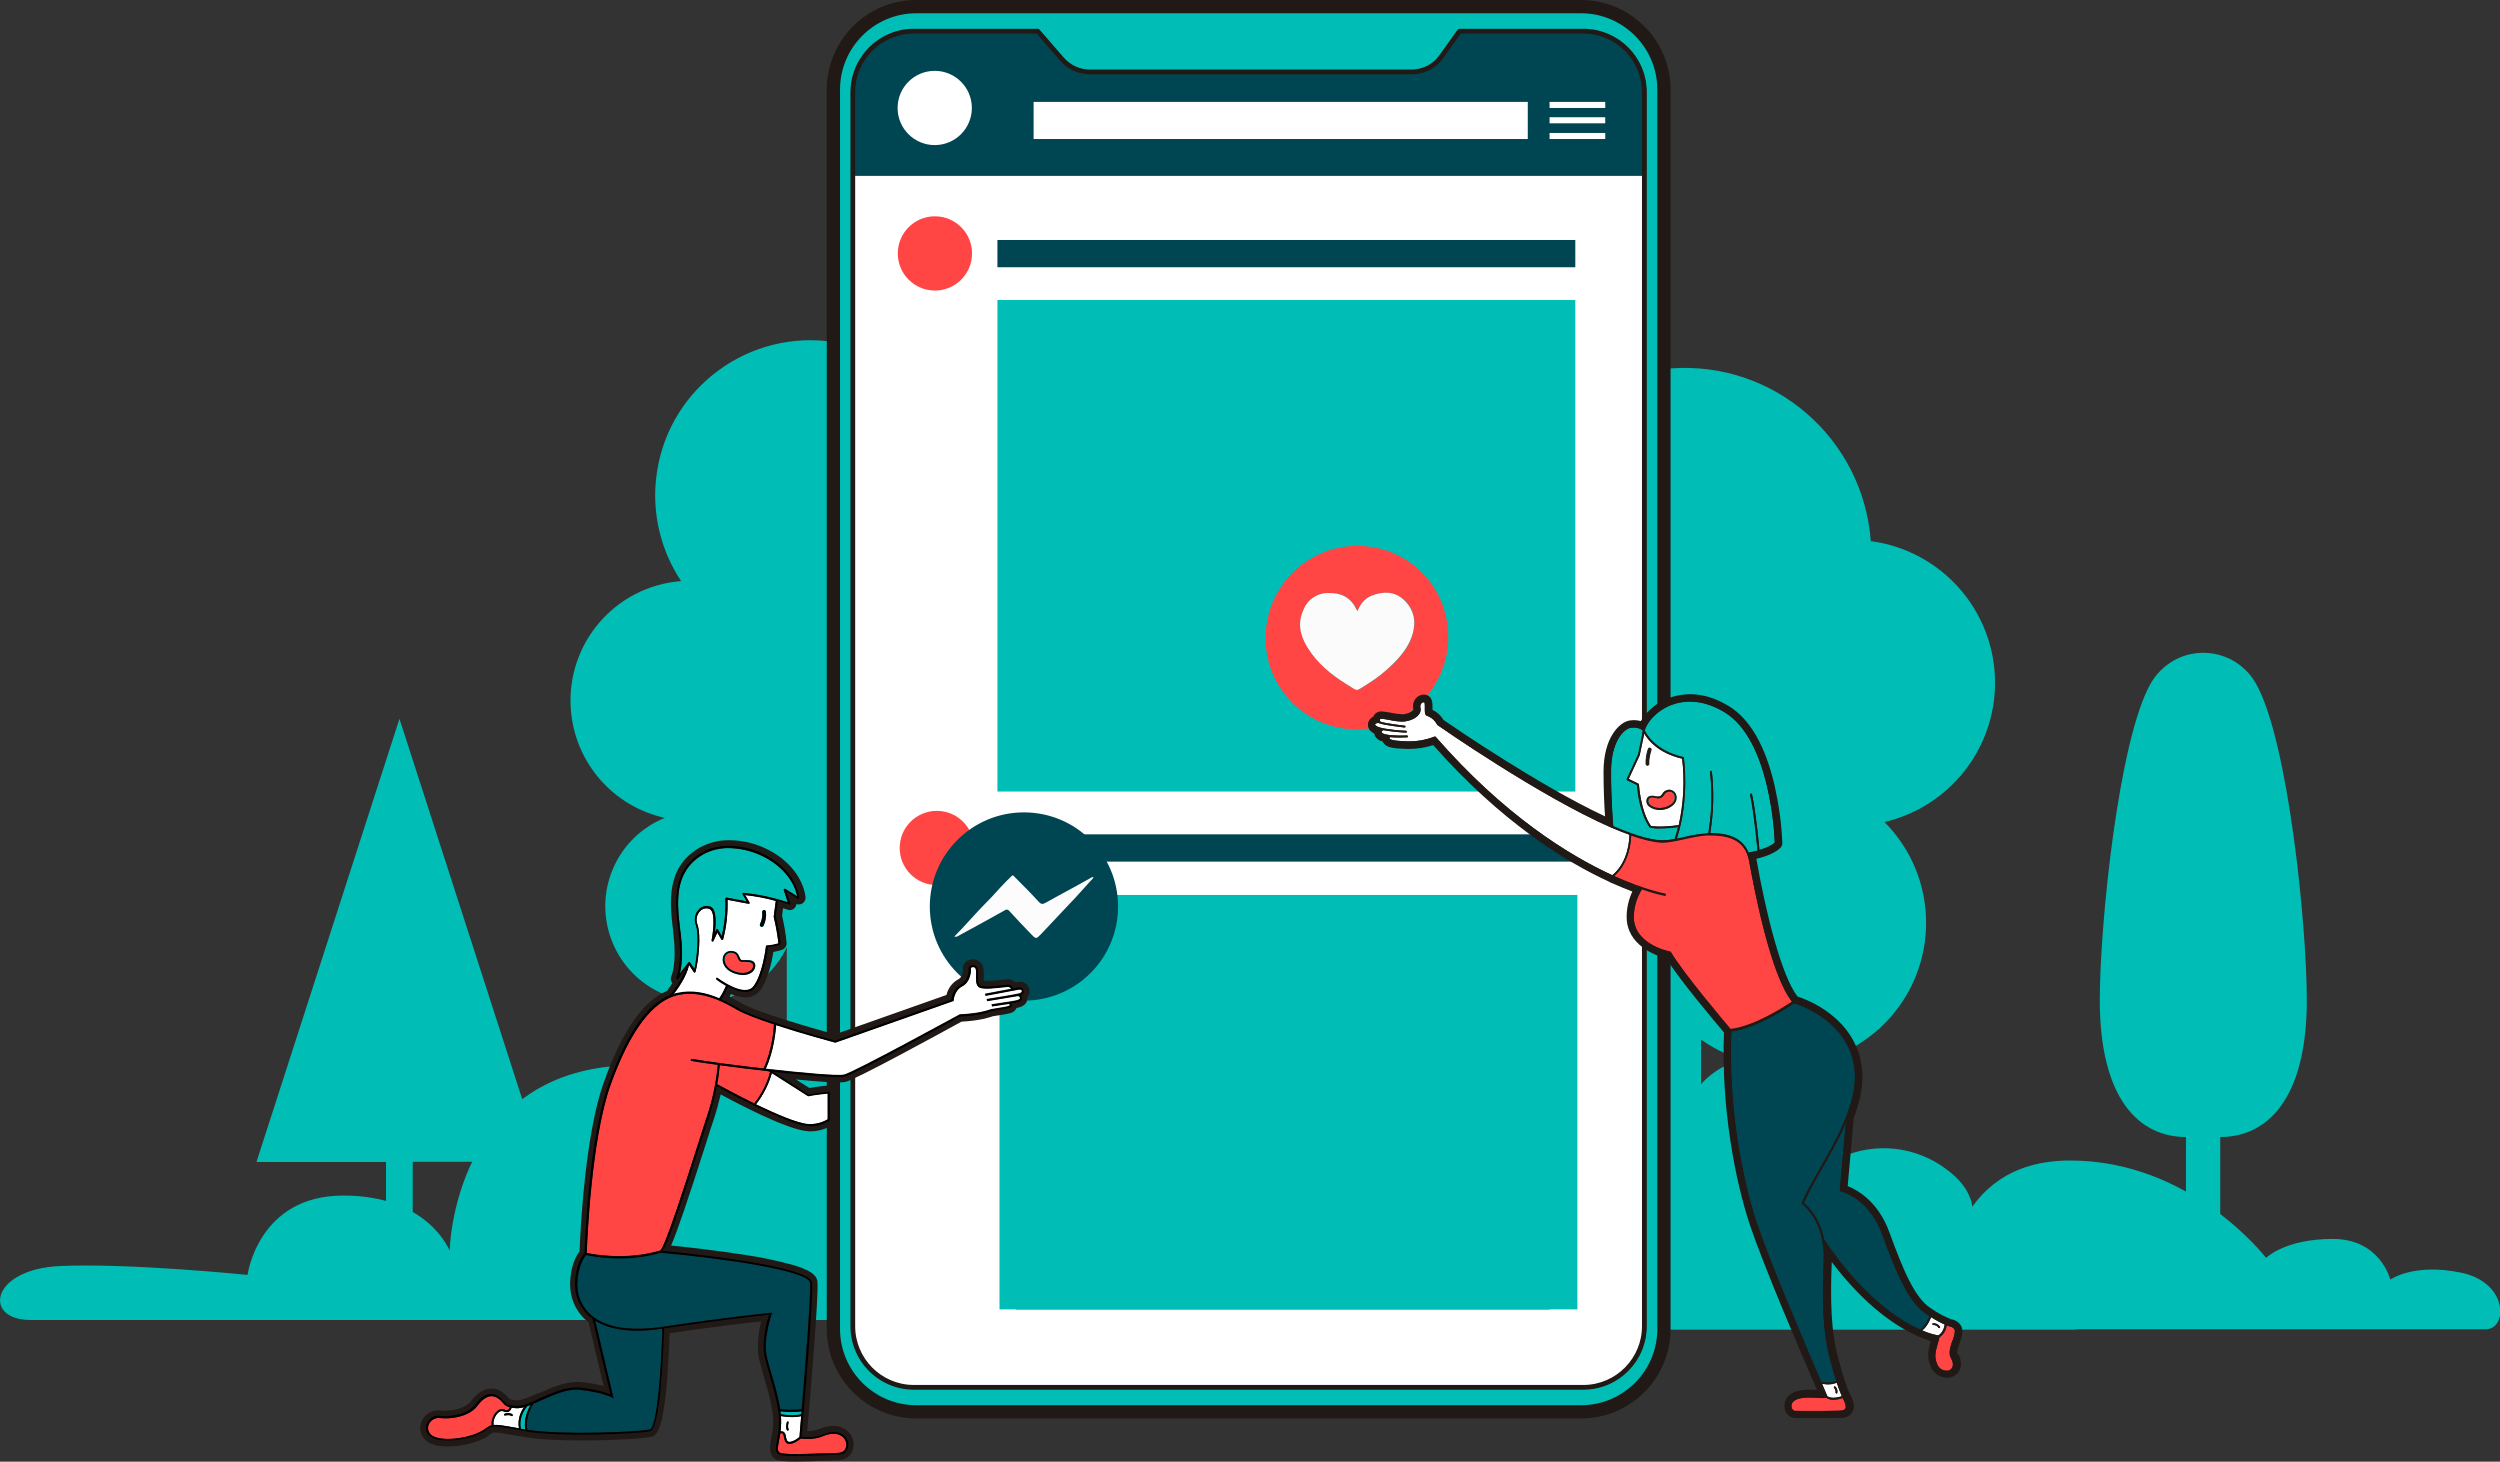 <?xml version="1.0" encoding="utf-8"?>
<!-- Generator: Adobe Illustrator 23.0.1, SVG Export Plug-In . SVG Version: 6.00 Build 0)  -->
<svg version="1.1" id="Capa_1" xmlns="http://www.w3.org/2000/svg" xmlns:xlink="http://www.w3.org/1999/xlink" x="0px" y="0px"
	 viewBox="0 0 1319.9 771.7" style="enable-background:new 0 0 1319.9 771.7;" xml:space="preserve">
<rect x="0" y="0" width="1319.9" height="771.7" fill="#333333" stroke="none"/>
<style type="text/css">
	.st0{fill:#00BDB5;}
	.st1{fill:#FFFFFF;}
	.st2{fill:#004552;}
	.st3{fill:#FF4645;}
	.st4{fill:#211915;}
	.st5{fill:#FCFCFC;}
	.st6{fill:#FBFBFB;}
</style>
<title>Mesa de trabajo 1 copy 6</title>
<g id="MARKETING_DIGITAL">
	<path class="st0" d="M1217.9,527.9c0-39.6-9.9-137.1-26.8-166.9c-8.6-15.4-28-20.9-43.4-12.3c-5.1,2.9-9.4,7.1-12.3,12.3
		c-16.9,29.9-26.8,127.3-26.8,166.9c0,52.7,21,72.4,45.5,72.4v54.8h18.1v-54.8C1196.9,600.3,1217.9,580.5,1217.9,527.9z"/>
	<path class="st0" d="M1053.3,360.5c0-37.8-28-69.8-65.6-74.8c-4-54.3-51.2-95.2-105.6-91.2c-21,1.5-41,9.8-57,23.5
		c-37-19.1-82.5-4.5-101.6,32.5c-14.3,27.7-10,61.4,10.7,84.7c-61.5,31.4-85.8,106.7-54.4,168.2s106.7,85.8,168.2,54.4
		c3-1.5,5.9-3.1,8.7-4.9v116.8h41.4V548.9c34.1,24,81.1,15.7,105.1-18.3c21-29.9,17.6-70.7-8.3-96.6
		C1029.1,426,1053.3,395.5,1053.3,360.5z"/>
	<path class="st0" d="M286.4,613.4l-75.5-233.9l-75.5,234h68.4V670h14.1v-56.6H286.4z"/>
	<path class="st0" d="M501.8,393.4c34.5-5.9,57.6-38.6,51.7-73.1c-4.1-23.7-21.2-43.1-44.3-50c4.9-45-27.7-85.4-72.6-90.2
		s-85.4,27.7-90.2,72.6c-2.1,19,2.6,38.1,13.2,54.1c-34.9,2.7-60.9,33.1-58.2,68c2.2,27.9,22.3,51,49.6,57
		c-25.8,10.5-38.2,39.8-27.7,65.6c10.5,25.8,39.8,38.2,65.6,27.7c11.6-4.7,21.1-13.6,26.5-25v164.7h24.9V493.5
		c20.8,28.1,60.5,34,88.6,13.1c28.1-20.8,34-60.5,13.1-88.6C532.2,405,517.8,396.2,501.8,393.4z"/>
	<path class="st0" d="M341.7,696.9H16.1c-25.3,0-21.3-26.9,15.8-28.5s98.8,4.7,98.8,4.7s5.5-41.9,50.6-41.9s56.1,29.2,56.1,29.2
		s1.6-98,98-98S491.1,640,491.1,640s15-15,53-15s45.8,32.4,45.8,32.4s18.1-13.4,56-5.5s37.1,45,19.8,45H338.6"/>
	<path class="st0" d="M1097.1,702H880.9c-16.8,0-14.2-17.8,10.5-18.9s65.6,3.1,65.6,3.1s3.7-27.8,33.6-27.8s37.3,19.4,37.3,19.4
		s1-65.1,65.1-65.1s103.4,51.4,103.4,51.4s10-10,35.2-10s30.4,21.5,30.4,21.5s12.1-8.9,37.3-3.7s24.7,29.9,13.1,29.9h-217.2"/>
	<path class="st0" d="M899.1,701.6h-92.8c-16.8,0-11.3-24.7,2.8-31.3s33.3,0,33.3,0s-1-22,14.4-36.8s35.4-14.4,35.4-14.4
		s-12-30.6,8.6-49.5s53.9-13,65.6,3.4s5.5,38.1,5.5,38.1c18.3-8.3,39.6-5.9,55.7,6.2c28.2,20.6,5.2,44.3,5.2,44.3s25.1-10,39.8,5.8
		c16,17.1-5.5,34-33,34L899.1,701.6z"/>
	<path class="st1" d="M450.8,92.8V700c-0.1,17.6,14,31.9,31.6,32h353.8c17.6-0.1,31.7-14.4,31.6-32V92.8H450.8z"/>
	<rect x="526.6" y="126.7" class="st2" width="305.1" height="14.4"/>
	<circle class="st3" cx="493.6" cy="133.8" r="19.6"/>
	<rect x="526.6" y="158.4" class="st0" width="305.1" height="259.5"/>
	<rect x="527.7" y="440.5" class="st2" width="305.1" height="14.4"/>
	<rect x="527.7" y="472.5" class="st0" width="305.1" height="218.8"/>
	<circle class="st3" cx="494.6" cy="447.7" r="19.6"/>
	<path class="st2" d="M867.7,48.9c0.1-17.6-14-31.9-31.6-32h-65.3l-9.5,13.3c-3.7,5.1-9.6,8.2-15.9,8.2H575.2
		c-5.7,0-11-2.5-14.7-6.8l-12.8-14.8h-65.3c-17.6,0.1-31.7,14.4-31.6,32v43.8h416.9V48.9z"/>
	<path class="st0" d="M834.7,4.5H483.8c-23.9,0-43.3,19.4-43.3,43.3v654.2c0,23.9,19.4,43.3,43.3,43.3h350.9
		c23.9,0,43.3-19.4,43.3-43.3V47.9C878,23.9,858.6,4.5,834.7,4.5z M868.7,700c0.1,18.1-14.5,32.9-32.6,33H482.3
		c-18.1-0.1-32.7-14.9-32.6-33V48.9c-0.1-18.1,14.5-32.9,32.6-33h65.8L561.2,31c3.5,4.1,8.6,6.4,14,6.4h170.3c6,0,11.6-2.9,15.1-7.8
		l9.8-13.7h65.8c18.1,0.1,32.7,14.9,32.6,33L868.7,700z"/>
	<path class="st4" d="M834.7,3.5H483.8c-24.5,0-44.3,19.9-44.3,44.3v654.2c0,24.5,19.9,44.3,44.3,44.3h350.9
		c24.5,0,44.3-19.9,44.3-44.3V47.9C879,23.4,859.2,3.5,834.7,3.5z M878,702.1c0,23.9-19.4,43.3-43.3,43.3H483.8
		c-23.9,0-43.3-19.4-43.3-43.3V47.9c0-23.9,19.4-43.3,43.3-43.3h350.9c23.9,0,43.3,19.4,43.3,43.3V702.1z"/>
	<path class="st4" d="M834.7,0H483.8c-26.1,0-47.3,21.2-47.3,47.3v654.3c0,26.1,21.2,47.3,47.3,47.3h350.9
		c26.1,0,47.3-21.2,47.3-47.3V47.3C882,21.2,860.8,0,834.7,0z M875,47.3v654.3c0,22.3-18.1,40.3-40.3,40.3H483.8
		c-22.3,0-40.3-18.1-40.3-40.3V47.3c0-22.3,18.1-40.3,40.3-40.3h350.9C856.9,7,875,25.1,875,47.3z"/>
	<path class="st4" d="M482.3,733.4c-18.3-0.1-33.1-15-33-33.4V48.9c-0.1-18.3,14.7-33.3,33-33.4h65.8c0.1,0,0.2,0,0.3,0.1l13.1,15.1
		c3.4,4,8.4,6.3,13.7,6.3h170.3c5.9,0,11.4-2.9,14.8-7.6l9.8-13.7c0.1-0.1,0.2-0.2,0.3-0.1h65.8c18.3,0.1,33.1,15,33,33.4V700
		c0.1,18.3-14.7,33.3-33,33.4L482.3,733.4z M482.3,17.3C465,17.4,451,31.6,451.1,48.9V700c-0.1,17.3,13.9,31.5,31.2,31.6h353.8
		c17.3-0.1,31.3-14.3,31.2-31.6V48.9c0.1-17.3-13.9-31.5-31.2-31.6H771l-9.3,13.1c-3.7,5.2-9.8,8.4-16.2,8.4H575.2
		c-5.8,0-11.2-2.5-15-6.9l-12.7-14.6L482.3,17.3z"/>
	<path class="st4" d="M836.1,15.9c18.1,0.1,32.7,14.9,32.6,33V700c0.1,18.1-14.5,32.9-32.6,33H482.3c-18.1-0.1-32.7-14.9-32.6-33
		V48.9c-0.1-18.1,14.5-32.9,32.6-33h65.8L561.2,31c3.5,4.1,8.6,6.4,14,6.4h170.3c6,0,11.6-2.9,15.1-7.8l9.8-13.7H836.1 M575.2,38.4
		c-5.7,0-11-2.5-14.7-6.8l-12.8-14.8h-65.3c-17.6,0.1-31.7,14.4-31.6,32V700c-0.1,17.6,14,31.9,31.6,32h353.8
		c17.6-0.1,31.7-14.4,31.6-32V48.9c0.1-17.6-14-31.9-31.6-32h-65.3l-9.5,13.3c-3.7,5.1-9.6,8.2-15.9,8.2L575.2,38.4 M836.1,15.2
		h-65.8c-0.2,0-0.5,0.1-0.6,0.3l-9.8,13.7c-3.3,4.7-8.7,7.5-14.5,7.5H575.2c-5.1,0-10-2.3-13.4-6.1l-13.1-15.1
		c-0.1-0.2-0.4-0.3-0.6-0.3h-65.8c-18.5,0.1-33.4,15.2-33.3,33.8V700c-0.1,18.5,14.8,33.6,33.3,33.7h353.8
		c18.5-0.1,33.4-15.2,33.3-33.7V48.9C869.6,30.4,854.6,15.3,836.1,15.2L836.1,15.2z M771.2,17.7h64.9c17.1,0.1,30.9,14.1,30.8,31.3
		V700c0.1,17.1-13.7,31.1-30.8,31.2H482.3c-17.1-0.1-30.9-14.1-30.8-31.2V48.9c-0.1-17.1,13.7-31.1,30.8-31.2h65l12.6,14.5
		c3.8,4.4,9.4,7,15.3,7h170.3c6.6,0,12.7-3.2,16.5-8.6L771.2,17.7L771.2,17.7z"/>
	<rect x="545.7" y="53.8" class="st1" width="260.9" height="19.6"/>
	<circle class="st1" cx="493.5" cy="57" r="19.6"/>
	<rect x="818.1" y="53.8" class="st1" width="29.4" height="3.2"/>
	<rect x="818.1" y="61.9" class="st1" width="29.4" height="3.2"/>
	<rect x="818.1" y="70.2" class="st1" width="29.4" height="3.2"/>
	<rect x="536.3" y="551.4" class="st0" width="281.8" height="140"/>
	<circle class="st2" cx="540.6" cy="478.6" r="49.7"/>
	<path class="st5" d="M518.3,479c3.5-3.5,6.9-7.1,10.1-10.7c1.8-2,3.7-3.8,5.6-5.7c1-1,1.3,0.1,1.8,0.5c4.3,4.3,8.6,8.6,12.7,13.1
		c1.1,1.2,2,1.3,3.4,0.5c4.9-2.8,9.9-5.4,14.8-8.1c3-1.7,6-3.3,9-5c0.5-0.3,0.9-0.8,1.7-0.3l-9.6,10.6l-18,19.1
		c-2.8,2.9-2.8,2.9-5.6,0c-3.8-4-7.6-7.9-11.3-12c-0.5-0.8-1.6-1-2.3-0.5c0,0-0.1,0.1-0.1,0.1c-8,4.5-16.1,8.9-24.2,13.3
		c-0.7,0.6-1.6,0.8-2.5,0.6C508.9,489.4,513.5,484,518.3,479z"/>
	<path class="st4" d="M543.5,522.3c-0.6-2.4-2.8-4.1-5.2-4c-0.4,0-0.7,0-1.1,0.1l-1,0.2l0,0c-1.1-1-2.6-1.6-4.1-1.5h-0.6
		c-0.5,0-1.2,0.1-2.2,0.2c-2.8,0.4-5.5,0.6-8.3,0.6c-0.7,0-1.2,0-1.6-0.1c-0.1-0.9-0.1-1.8,0-2.7c0-2.1,0.1-4.1-0.9-5.8
		c-1-1.7-2.8-2.8-4.8-2.8c-0.8,0-1.5,0.2-2.2,0.4c-2,0.6-3.3,2.6-3,4.7c0,0.8-0.2,4.3-2.5,5.4c-3.2,1.7-5.5,4.8-6.3,8.3l-58.9,20.8
		c-6.1-1.7-40-11-49.4-16.5c-2.3-1.3-4.3-2.4-6.2-3.4c0.3-0.5,0.5-0.9,0.7-1.4c2.4,1.1,5,1.7,7.7,1.8c2.9,0.1,5.6-1.2,7.5-3.4
		c4.3-5.5,6.4-15.4,7.2-20.6c1.5-0.3,3-0.6,4.5-1.1c1.5-0.5,2.5-1.9,2.5-3.5c-0.4-4.9-1.3-9.7-2.4-14.5l0.5-4
		c1.6,0.5,2.5,0.8,2.5,0.8c0.4,0.1,0.7,0.2,1.1,0.2c1.8,0,3.3-1.4,3.5-3.2c0.4,0.2,0.8,0.2,1.3,0.2c1.9,0,3.5-1.6,3.5-3.5
		c0-0.2,0-0.3,0-0.5c-1.5-10.4-9.3-19.9-20.8-25.4c-6-2.9-12.6-4.5-19.4-4.5c-5.6-0.1-11,1.3-15.9,4c-17.8,10.5-15.6,29.1-13.8,44
		v0.3c0.1,1,0.2,1.9,0.3,2.9c1.6,14-1.2,20.5-1.2,20.5l0,0c-0.6,1.2-0.4,2.7,0.5,3.8c-1.2,1.8-2.2,3.2-2.8,4
		c-12.8,5.5-23.8,21.3-33.4,48.3c-10.2,28.3-12.5,81-12.8,89.2c-1.7,2.3-4.8,7.6-5,16.9c-0.2,7.4,2.8,14.6,8.4,19.5
		c0.4,0.3,0.8,0.7,1.3,1l8,33.7c-3.8-0.9-7.6-1.6-11.5-2c-0.8-0.1-1.6-0.1-2.4-0.1c-7,0-14.1,3.2-20.4,6H284
		c-4.1,1.8-8.3,3.7-10.8,3.7H273c-3.6-0.2-3.9-0.5-4.6-1.3c-0.9-1.2-2.1-2.2-3.3-3.1c-1.7-1.2-3.7-1.8-5.8-1.8
		c-3.8,0-7.4,2.3-10.7,6.7c-2.2,3-7.7,5-13.6,5c-0.8,0-1.5,0-2.2-0.1c-0.4,0-0.8-0.1-1.2-0.1c-4.1-0.1-7.9,2.5-9.3,6.4
		c-1.3,4,0.3,8.3,3.9,10.5c2.8,1.8,7.1,2.2,10.1,2.2c6.4,0,15.8-1.8,21.4-5.6l1.1-0.8c1.3-1,1.4-1,2.5-1c1.9,0,5.5,0.6,12.7,1.9
		l2.5,0.4c8.8,1.6,21.7,1.9,31,1.9c16.7,0,32.6-1,36.4-1.9c2.7-0.7,4.4-3.7,5.8-10.4c1.1-5.7,1.8-11.5,2.3-17.3
		c0.9-10.5,1.4-21.5,1.5-27c24.7-3.6,40.9-5.5,48.4-6.3c-1.3,5.3-2.7,13.7-0.9,20.9c0.7,2.6,1.5,5.4,2.3,8.3
		c2.4,8.2,5.1,17.4,4.9,24.3c-0.1,3-0.5,5.9-1.1,8.8c-0.7,4-1.6,9.1,3.4,10.9c1.1,0.4,3.1,0.8,9.5,0.8c4.7,0,10.4-0.2,15-0.4h0.1
		c2.8-0.1,5.3-0.2,6.6-0.2c4,0,6.1-1.6,7.2-3c1.6-2.2,2.2-5,1.5-7.7c-0.7-2.7-2.5-4.9-5-6.2c-1.7-0.9-3.6-1.3-5.5-1.3
		c-2.5,0.1-5.1,0.6-7.4,1.7c-2,0.7-4.1,1.1-6.2,1h-0.1c1.5-17,6-70.3,5.4-78.7c-0.3-3.7-4.2-6.4-13.1-9c-8.1-2.2-16.4-4-24.8-5.2
		c-15-2.4-31-4.2-39.4-5c3.2-7.3,8.5-22.9,18.3-53.5c1.5-4.9,3-9.5,4.1-12.7c1.5-4.5,2.7-9,3.8-13.6c9.7,5.3,34.9,18.4,45.6,19.4
		c0.6,0.1,1.2,0.1,1.8,0.1c4.1,0,8-1.2,11.5-3.3c1-0.7,1.5-1.7,1.5-2.9v-14.5c0-1.9-1.6-3.5-3.5-3.5h-0.4c0,0-5.9,0.6-9.7,1.3
		l-7.1-4.5c10.4,1,18.3,1.6,22.5,1.6c1.2,0,2.4-0.1,3.7-0.3c5.4-1.3,47.4-24.2,61.2-31.8c10.2-0.6,14.5-2.2,16.4-2.8l0.4-0.1
		c0.3-0.1,1.6-0.3,2.5-0.4c6-0.9,7.5-1.3,8.7-2.4c0.5-0.4,0.8-1,1.1-1.5c2.8-0.6,5.5-1.7,5.7-4.9c0-0.3,0-0.6,0-0.9
		C543.4,525.3,543.8,523.8,543.5,522.3z M262.2,741.6c-0.6,0.3-1.3,0.7-1.8,1.2c-2.2,2-3.6,4.8-3.9,7.8c-0.6,0.3-1.1,0.7-1.7,1.1
		l-1,0.7c-3.7,2.6-11,4.4-17.4,4.4c-2.9,0-5.3-0.4-6.5-1.1c-0.9-0.4-1.3-1.4-1-2.3c0.4-1.1,1.5-1.7,2.7-1.6h0.5
		c1,0.1,1.9,0.1,2.9,0.1c6.5,0,15-2.1,19.3-7.9c1.8-2.5,3.6-3.8,5-3.8c0.7,0,1.3,0.3,1.9,0.7C261.6,741.1,261.9,741.3,262.2,741.6z
		 M265,748.1L265,748.1c0.8,0.3,1.6,0.5,2.4,0.5c0.9,0,1.7-0.2,2.5-0.6c0.6-0.3,1.1-0.7,1.6-1.3c-0.4,1.3-0.6,2.6-0.7,3.9
		c-3-0.5-5.1-0.9-6.8-1C264.2,749,264.6,748.5,265,748.1L265,748.1z M519.3,531c-4.2,1-8.5,1.6-12.8,1.7c-0.2,0-0.4,0-0.7,0.1
		l-0.2,0.1c-0.2,0.1-0.4,0.1-0.6,0.3c-19.1,10.5-56.4,30.5-60.1,31.5c-0.7,0.1-1.3,0.1-2,0.1c-5.4,0-18.1-1.1-34.4-2.8
		c1.9-5.4,3.2-10.9,3.8-16.5c13.4,4.3,27.1,7.9,27.7,8.1h0.2c0.3,0.1,0.5,0.1,0.8,0.1c0.3,0,0.7-0.1,1-0.2l62-21.9l0.3-0.1
		c1.1-0.4,1.9-1.5,2-2.7v-0.3c0,0,0.3-3.5,2.9-4.9c1.4-0.7,2.6-1.7,3.6-3c0.4,1.7,1.7,3.2,3.3,3.8c0.3,0.1,0.7,0.3,1.1,0.3
		c0,0.2,0,0.4,0.1,0.7l0.2,1c0.1,0.5,0.3,0.9,0.6,1.3c0,0.2,0,0.4,0,0.6l0.2,1C518.3,529.9,518.7,530.5,519.3,531z M402.8,568.2
		c-1.3,3.8-3.2,7.4-5.5,10.6c-6.8-3.4-12.6-6.5-15.3-8c0.3-2,0.6-3.7,0.7-5.1C389.1,566.6,395.9,567.4,402.8,568.2z M327.1,660.3
		c-4.8,0-9.5-0.4-14.2-1.2c0.5-12.5,3-59.4,12.3-85.3c9.8-27.4,21-42.7,33.3-45.5c1.9-0.4,3.8-0.6,5.7-0.6c5,0.1,9.9,1.3,14.4,3.3
		c3.2,1.4,6.2,3,9.2,4.7c3.3,1.9,9.2,4.3,17.7,7.2c-0.6,6.2-2,12.2-4.2,18c-14.2-1.7-27.5-3.4-36-4.8c-0.2,0-0.3,0-0.5,0
		c-1.5,0-2.8,1-3,2.5l-0.2,1c-0.3,1.6,0.8,3.2,2.5,3.4c0,0,0,0,0,0c3.3,0.5,7.2,1.1,11.6,1.7c-1.1,8.4-3,16.6-5.6,24.6
		c-1,3.1-2.4,7.4-4,12.3l-0.1,0.4c-4.8,15.2-16,50.1-19.2,55.5C340.3,659.5,333.7,660.3,327.1,660.3L327.1,660.3z M411,470.8
		l0.4,1.1l-0.2,0H411c-6-1.7-12.1-2.8-18.2-3.4h-0.3c-1.9,0-3.5,1.6-3.5,3.5l-4.8-0.9c-0.2,0-0.4-0.1-0.7-0.1
		c-0.9,0-1.7,0.3-2.3,0.9c-0.8,0.7-1.2,1.8-1.2,2.9c0.1,2,0.1,4,0,6c-0.5-1.9-1.8-3.5-3.5-4.4c-1.1-0.5-2.3-0.8-3.5-0.8
		c-2.2,0-4.2,0.9-5.8,2.3c-3.2,2.9-4.2,7.5-2.7,11.5c1.1,3.3,0.9,10,0.2,15.7c-0.2-0.1-0.5-0.1-0.7-0.1h-0.1c-0.3,0-0.5,0-0.8,0.1
		c0.1-3.7-0.1-7.4-0.5-11c-0.1-1.1-0.2-2.1-0.4-3.2c-1.7-14.2-3.5-29,10.4-37.1c3.8-2.1,8-3.1,12.3-3c5.6,0.1,11.2,1.4,16.3,3.9
		c5.6,2.5,10.3,6.6,13.7,11.6c-0.2,0-0.4,0-0.6,0l0,0c-1.9,0-3.5,1.5-3.5,3.5C410.9,470.1,410.9,470.5,411,470.8L411,470.8z
		 M378.7,513.3c-1.1,0-2.1,0.5-2.8,1.4c-1.2,1.5-0.9,3.7,0.7,4.9c0.2,0.1,1.3,1,3.1,2.1c-0.3,0.7-0.7,1.3-1,1.9
		c-4.6-1.8-9.5-2.8-14.5-2.8c-0.7,0-1.3,0-2,0.1c1-1.6,1.9-3.3,2.7-5c0.6,0.4,1.3,0.7,2,0.7c0.2,0,0.4,0,0.6,0
		c1.4-0.2,2.4-1.2,2.8-2.6c1.3-5,3.4-19.7,0.9-26.8c-0.6-1.4-0.2-2.9,0.8-4c0.3-0.3,0.7-0.5,1.2-0.5h0.3c0.7,1.5,0.7,7.3-0.5,13.2
		c-0.3,1.7,0.7,3.5,2.4,4c0.3,0.1,0.7,0.2,1.1,0.2c1.1,0,2.2-0.6,2.9-1.5c0.6,0.5,1.4,0.7,2.1,0.7c0.2,0,0.3,0,0.5,0
		c1.4-0.2,2.5-1.2,2.9-2.5c1.5-5.9,2.4-11.9,2.4-17.9l7.5,1.4c0.2,0,0.4,0.1,0.7,0.1c1.9,0,3.5-1.6,3.5-3.5c0-0.1,0-0.3,0-0.4
		c2.7,0.5,5.3,1,7.6,1.6l-0.8,5.6c-0.1,0.4,0,0.9,0.1,1.3c0.5,1.9,1.6,7,2.1,11c-0.9,0.2-1.9,0.4-2.8,0.4c-1.8,0-3.3,1.3-3.5,3.1
		c-0.4,3.9-2.4,15.1-6.1,19.8c-0.5,0.6-1.2,0.9-2,0.8c-4.1,0-10.7-4.3-12.6-5.8C380.2,513.6,379.4,513.3,378.7,513.3L378.7,513.3z
		 M420.5,741.3c-0.7,0-1.5,0.1-2.3,0.1c-1.4,0-2.7-0.1-3.8-0.2c-1-5.5-2.7-11.3-4.2-16.4c-0.8-2.9-1.6-5.6-2.3-8.1
		c-2.3-9.1,2.2-21.8,2.2-21.9l0.3-0.7c0.6-1.6-0.3-3.3-1.8-3.8c-0.3-0.1-0.7-0.2-1-0.2h-0.3l-0.8,0.1c-0.2,0-18.8,1.7-56.9,7.3
		c-4.3,0.7-8.7,1-13.1,1.1c-10.2,0-17.8-2.3-22.8-6.7c-4-3.6-6.2-8.8-6-14.1c0.2-6.2,1.9-10,3-11.9c5.4,1,10.9,1.5,16.3,1.5
		c7.4,0.1,14.8-0.9,22-3c16.8,1.6,34.2,3.8,47.8,6.2c22.3,3.9,27,6.8,27.8,7.5C425,683.5,423.4,706.3,420.5,741.3L420.5,741.3z
		 M413.7,764.4L413.7,764.4z M419.2,757.1c-0.4,0.3-0.9,0.6-1.4,0.8c0-0.2-0.1-0.4-0.1-0.6c-0.2-1.6-1.1-3-2.4-3.9
		c0-0.7,0.1-1.3,0.1-2c0-0.1,0-0.2,0-0.3c0.9,0.1,1.8,0.1,2.8,0.1c0.5,0,1,0,1.5,0C419.5,753.8,419.3,755.9,419.2,757.1L419.2,757.1
		z M443.7,763.7c-0.5,0.3-1.1,0.5-1.8,0.4c-1.4,0-3.8,0.1-6.8,0.2H435c-4.3,0.2-10.2,0.4-14.9,0.4h-0.4c1.4-0.5,2.7-1.3,3.9-2.1
		c0.8,0.1,1.8,0.1,2.9,0.1c3.1,0.1,6.1-0.4,9-1.6c1.4-0.7,3-1.1,4.6-1.1c0.8,0,1.6,0.1,2.3,0.5c0.6,0.3,1.1,0.8,1.3,1.4
		C444,762.5,443.9,763.2,443.7,763.7L443.7,763.7z M304.5,736.7c0.5,0,1.1,0,1.6,0.1c10.6,1.2,15.1,3.5,15.3,3.6l1,0.5
		c1.4,0.8,3.3,0.3,4.1-1.1c0.4-0.7,0.5-1.4,0.3-2.2l-8.3-34.9c5.8,2,11.8,3,17.9,2.8c3.3,0,6.7-0.2,10-0.6c-0.8,22.4-2.9,43-4.9,47
		c-4.1,0.7-18.5,1.6-34.1,1.6c-8.8,0.1-17.7-0.3-26.5-1.3c0.2-3.1,1-6.1,2.6-8.8c1.1-0.5,2.2-1,3.3-1.5
		C292.6,739.5,299,736.7,304.5,736.7L304.5,736.7z M403.7,581.9c2.2-3.3,4.1-6.9,5.5-10.7l15.7,10c0.8,0.5,1.8,0.7,2.7,0.5
		c1.4-0.3,3.9-0.7,6.5-1v8.5c-1.9,0.9-3.9,1.3-6,1.3c-0.4,0-0.8,0-1.2-0.1C423.9,590.2,417.5,588.5,403.7,581.9L403.7,581.9z"/>
	<path class="st2" d="M314.3,697.2l9.7,41.1l-1-0.6c0,0-4.8-2.6-16.5-3.9c-6.7-0.8-14.2,2.6-20.7,5.5c-1.4,0.7-2.8,1.3-4.1,1.8
		c-0.6,1-4.7,7.7-3.2,13.8c18.7,3,59.1,1.2,64.7-0.2c3.8-0.9,6.1-32.9,6.6-53.2C334.2,703.8,322.2,702.3,314.3,697.2z"/>
	<path class="st3" d="M262.4,745c1-1,2.5-1.4,3.8-0.8c0.6,0.3,1.2,0.4,1.9,0.2c0.5-0.3,0.8-0.8,1-1.4c-1.5-0.3-2.8-1.1-3.7-2.4
		c-0.7-0.9-1.5-1.7-2.5-2.3c-3.6-2.4-7.3-1.1-11,3.9c-3.8,5.2-12.7,7.2-19.5,6.5c-2.7-0.4-5.3,1.1-6.3,3.6c-0.8,2.2,0.2,4.7,2.2,5.8
		c5.1,3.2,20.3,1.3,27.1-3.3c0.4-0.3,0.7-0.5,1-0.7c0.9-0.7,1.9-1.3,3-1.6C259.3,749.7,260.3,746.9,262.4,745z"/>
	<path class="st3" d="M416.8,762.3L416.8,762.3c-2.2,0-2.6-1.7-3.1-4.3c0-0.5-0.3-1-0.7-1.3c-0.4-0.1-0.8-0.1-1.1,0.1
		c-0.2,1.4-0.4,2.8-0.7,3.9c-0.7,4.1-1,5.8,0.8,6.4c2.6,1,14.9,0.5,23,0.2c3-0.1,5.4-0.2,6.8-0.2c1.9,0,3.3-0.5,4.1-1.5
		c0.8-1.3,1.1-2.8,0.7-4.3c-0.4-1.5-1.5-2.8-2.9-3.5c-1.7-0.9-4.8-1.5-9.5,0.5c-4.4,1.9-10.3,1.3-11.6,1.1
		C422,760.1,419.2,762.3,416.8,762.3z"/>
	<path class="st0" d="M363.8,507.9c0.2,0,0.3,0.1,0.4,0.2l2.4,3.5c1.3-6,2.6-17.9,0.7-23.4c-1.1-2.9-0.3-6.2,1.9-8.3
		c1.6-1.5,4-2,6-1.1c3.2,1.5,2.8,9,2.1,13.8l0.8-1.8c0.1-0.2,0.4-0.3,0.7-0.2c0.1,0,0.1,0.1,0.2,0.2l2,3.5
		c1.6-6.5,2.2-13.2,1.9-19.9c0-0.2,0-0.3,0.2-0.4c0.1-0.1,0.3-0.1,0.4-0.1l10.7,2l-2.2-3.8c-0.1-0.2-0.1-0.4,0-0.5
		c0.1-0.2,0.3-0.2,0.5-0.2c6,0.6,11.9,1.7,17.7,3.3l0,0c2.5,0.7,4.6,1.3,5.7,1.7l-2.1-6.5c-0.1-0.2,0-0.4,0.2-0.5
		c0.2-0.1,0.4-0.1,0.6,0l6.3,3.9c-1.7-8.6-8.5-16.5-18.4-21.3c-5.5-2.7-11.5-4.1-17.6-4.2c-4.8-0.1-9.6,1.1-13.8,3.4
		c-15.6,9.2-13.6,25.6-11.9,40.1c0.1,1.1,0.3,2.2,0.4,3.2c1.1,9.9,0.2,16.2-0.6,19.6c2.5-3.3,4.5-5.9,4.5-5.9
		C363.5,508,363.7,507.9,363.8,507.9z"/>
	<path class="st0" d="M280.1,741.8c-0.6,0.2-1.2,0.5-1.8,0.7c-0.6,0.7-4.7,5.8-3.3,11.9l2.3,0.4h0.1
		C276.3,749.6,278.8,744.2,280.1,741.8z"/>
	<path class="st1" d="M412.1,755.7c0.5-0.1,0.9-0.1,1.4,0.1c0.7,0.4,1.2,1.2,1.3,2c0.5,2.9,0.9,3.4,2,3.4l0,0c2.1,0,4.7-2,5.3-2.6
		c0.1-0.9,0.4-5,0.9-11c-1.6,0.3-3.2,0.5-4.8,0.5c-2,0-3.9-0.2-5.9-0.5c0.1,1.2,0.1,2.4,0.1,3.6
		C412.3,752.9,412.2,754.4,412.1,755.7z M415.4,750.8c0.1-0.3,0.4-0.4,0.6-0.3c0,0,0,0,0,0c0.3,0.1,0.4,0.4,0.3,0.6c0,0,0,0,0,0
		c0,0-0.7,2.2,0,3.4c0.1,0.2,0,0.5-0.2,0.7c-0.1,0-0.2,0.1-0.3,0.1c-0.2,0-0.3-0.1-0.4-0.3C414.5,753.4,415.4,750.9,415.4,750.8z"/>
	<path class="st1" d="M272.9,743.5c-0.9,0-1.9-0.1-2.8-0.3c-0.2,0.9-0.8,1.6-1.5,2.1c-0.9,0.4-1.9,0.3-2.8-0.2c-1-0.3-2-0.1-2.7,0.7
		c-1.6,1.4-2.9,4.3-2.5,6.5c2.1-0.2,5.6,0.4,13.4,1.8c-0.7-4,0.3-8,2.7-11.3C275.5,743.3,274.2,743.5,272.9,743.5z M270.7,747.5
		c-0.1,0.1-0.2,0.2-0.4,0.2c-0.1,0-0.2,0-0.3-0.1c-0.8-0.7-2.5-0.4-3.2-0.2c-0.3,0.1-0.6-0.1-0.6-0.4s0.1-0.6,0.4-0.6
		c0.3-0.1,2.7-0.7,4.1,0.5C270.8,746.9,270.8,747.2,270.7,747.5C270.7,747.4,270.6,747.4,270.7,747.5L270.7,747.5z"/>
	<path class="st1" d="M379.8,527.3c1.4-1.6,3.1-5.5,3.6-6.7c-1.8-1-3.5-2.1-5.1-3.3c-0.2-0.2-0.3-0.5-0.1-0.7
		c0.2-0.2,0.5-0.3,0.7-0.1c0,0,0,0,0,0c0.1,0.1,14,10.6,18.8,4.5c5-6.3,6.7-21.2,6.7-21.3c0-0.3,0.2-0.4,0.5-0.4
		c2.1-0.1,4.1-0.5,6.1-1.1c-0.5-4.7-1.3-9.4-2.5-14c0-0.1,0-0.1,0-0.2l1.1-8.3c-5.3-1.5-10.7-2.5-16.2-3.1l2.3,3.9
		c0.1,0.2,0.1,0.4,0,0.5c-0.1,0.2-0.3,0.2-0.5,0.2l-11.1-2.1c0.2,7-0.5,14-2.3,20.8c-0.1,0.2-0.2,0.3-0.4,0.4
		c-0.2,0-0.4-0.1-0.5-0.2l-2.2-3.7l-2,4.4c-0.1,0.3-0.4,0.4-0.6,0.3c-0.3-0.1-0.4-0.4-0.4-0.6c0.8-4.1,2.2-15-1-16.5
		c-1.7-0.8-3.6-0.4-4.9,0.9c-2,1.9-2.6,4.7-1.6,7.2c2.1,6,0.5,19.5-1,25c-0.1,0.2-0.2,0.3-0.4,0.4c-0.2,0-0.4-0.1-0.5-0.2l-2.5-3.8
		c-1.3,6-6.1,12.8-8.2,15.6c0.7-0.2,1.3-0.4,2-0.5C365.5,522.7,373,524.4,379.8,527.3z M401.3,487.8c0.9-1.9,1.3-4.1,1.1-6.2
		c-0.1-0.5,0.3-1,0.9-1.1c0.5-0.1,1,0.3,1.1,0.9c0.3,2.6-0.2,5.2-1.3,7.5c-0.3,0.5-0.9,0.6-1.4,0.4S401,488.3,401.3,487.8
		L401.3,487.8z M381.6,505.5c0.4-2.1,2.2-3.5,4.3-3.5l0,0c3.2,0,4,2,4.5,3.4c0.4,1,0.6,1.4,1.2,1.4h1.5c3,0,5.6,0.1,5.6,3.2
		c-0.1,1.4-0.9,2.7-2.2,3.5c-1.3,0.8-2.9,1.3-4.4,1.2c-1.8,0-3.6-0.4-5.3-1.2C382.5,511.7,381.1,508.1,381.6,505.5L381.6,505.5z"/>
	<path class="st3" d="M387.3,512.7c4.9,2,7.8,0.7,8.8,0c1-0.5,1.6-1.5,1.7-2.6c0-2-1.4-2.1-4.6-2.2h-1.5c-1.3,0-1.7-1.1-2-2.1
		c-0.5-1.3-1.1-2.7-3.6-2.7l0,0c-1.6-0.1-3,1.1-3.3,2.7C382.2,507.9,383.5,511,387.3,512.7z"/>
	<path class="st1" d="M537.8,522.3c-1.2,0.2-17.3,3.3-17.5,3.3l-0.2-1c0.5-0.1,8.7-1.7,13.7-2.6c-0.1-0.2-0.2-0.4-0.4-0.6
		c-0.5-0.4-1.1-0.5-1.7-0.5l-2,0.2c-3.8,0.5-10.1,1.2-12.5,0.2c-2-0.8-2-3.8-1.9-6.4c0-1.5,0.1-3-0.3-3.7c-0.3-0.5-0.8-0.8-1.4-0.8
		c-0.4,0-0.8,0.2-1.1,0.5c0.2,1,0.1,7.2-4.6,9.7c-4.2,2.2-4.5,7.4-4.5,7.4v0.3l-0.3,0.1l-62.1,21.9h-0.2c-1-0.3-16.8-4.5-31.1-9.2
		c-0.2,2.7-1.1,13.4-5.5,23.1c19.6,2.2,38.4,3.9,41.4,3.1c5.4-1.3,60.3-31.4,60.9-31.7l0.2-0.1c10.2-0.5,14.3-2,16.1-2.6
		c0.3-0.1,0.5-0.2,0.7-0.2c0.4-0.1,1.6-0.3,3-0.5c2.1-0.3,5.9-0.9,6.4-1.3c0.2-0.2,0.3-0.4,0.3-0.5s-0.1-0.3-0.6-0.5l-2.4,0.3
		c-1.8,0.3-4,0.6-6.5,1l-0.2-1c2.5-0.4,4.7-0.7,6.5-1c5.4-0.8,8.4-1.2,8.5-2.2c0.1-0.7-0.4-1.3-1.1-1.3c0,0-0.1,0-0.1,0
		c-4.1,0.8-15.6,2.7-16.2,2.7l-0.2-1c0.2,0,15.7-2.5,17.3-3c1-0.3,1.4-1,1.3-1.5S538.8,522.1,537.8,522.3z"/>
	<path class="st1" d="M399.1,583c10.2,4.9,21.5,9.9,27.4,10.4c3.7,0.3,7.3-0.6,10.5-2.5v-13.7c-1.8,0.2-7.5,0.8-10.1,1.4
		c-0.1,0-0.3,0-0.4-0.1l-19-12.1C405.8,572.6,402.9,578.2,399.1,583z"/>
	<path class="st2" d="M327.1,664.3c-5.9,0-11.9-0.6-17.7-1.8c-0.8,1-4.4,5.7-4.7,15.1c-0.2,6.2,2.4,12.3,7,16.4
		c7.7,6.9,20.6,9,38.4,6.4c37.9-5.6,56.5-7.3,56.7-7.3l0.8-0.1l-0.3,0.7c0,0.1-4.9,13.7-2.3,23.7c0.7,2.6,1.5,5.3,2.3,8.2
		c1.9,6,3.5,12.1,4.6,18.3c3.8,0.5,7.6,0.5,11.4,0c1.8-21.7,4.9-60.2,4.4-66.7s-47.4-13.2-79-16
		C341.7,663.3,334.4,664.3,327.1,664.3z"/>
	<path class="st0" d="M412,745.1c0.1,0.5,0.1,1.1,0.2,1.6c1.4,0.2,6.6,1,10.9,0c0-0.5,0.1-1.1,0.1-1.6c-1.7,0.3-3.3,0.4-5,0.4
		C416.2,745.4,414.1,745.3,412,745.1z"/>
	<path class="st3" d="M405.8,565.5c-8.8-1-17.8-2.1-25.8-3.2c-0.3,3.4-0.8,6.8-1.4,10.2c0.1,0,0.2,0,0.3,0c0.2,0.1,9,5,19.3,10
		c3.9-4.9,6.8-10.5,8.4-16.6L405.8,565.5z"/>
	<path class="st3" d="M364.6,560.1l0.2-1c9.3,1.5,24,3.5,38.3,5.1c4.6-10,5.4-21.1,5.5-23.3c-8-2.7-15.5-5.5-19.4-7.7
		c-3.1-1.8-6.3-3.5-9.5-4.9l0,0c-6.8-2.9-14.2-4.6-21.9-2.9c-13.3,3-25.3,18.9-35.5,47.4c-10.4,28.9-12.4,83.5-12.6,88.8
		c2.8,0.6,20.7,4.2,38.8-1.3c2.5-1.2,14.1-37.7,20.3-57.2c1.6-5.1,3-9.5,4.1-12.7c3.1-9.1,5.1-18.6,6-28.1
		C373.6,561.5,368.7,560.8,364.6,560.1z"/>
	<path d="M537.7,521.3l-2.8,0.5c-0.1-0.4-0.4-0.8-0.7-1.2c-0.7-0.6-1.6-0.8-2.4-0.7c-0.4,0-1.2,0.1-2.1,0.2c-3.5,0.4-9.9,1.2-12,0.3
		c-1.4-0.6-1.3-3.2-1.3-5.4c0-1.8,0.1-3.3-0.5-4.2c-0.6-1.2-2.1-1.6-3.3-1.1c-0.7,0.3-1.3,0.8-1.2,1.5s0.1,6.4-4.1,8.6
		s-4.9,6.6-5,7.9l-61.4,21.7c-2.7-0.7-40.7-11-51.1-17.1c-2.9-1.7-5.9-3.3-9-4.7c1.4-2.1,2.6-4.3,3.6-6.7c2.8,1.5,6.2,2.8,9.1,2.8
		c2,0.1,3.9-0.7,5.1-2.3c4.8-6,6.6-18.8,6.9-21.4c2.1-0.2,4.2-0.6,6.3-1.3c0.2-0.1,0.4-0.3,0.3-0.5c-0.2-5-2.2-13.5-2.5-14.5l1.1-8
		c3.5,1,5.9,1.8,6,1.8c0.2,0.1,0.4,0,0.5-0.1c0.1-0.1,0.2-0.3,0.1-0.5l-2.1-6.2l6.1,3.8c0.2,0.1,0.4,0.1,0.5,0
		c0.2-0.1,0.2-0.3,0.2-0.5c-1.3-9.4-8.5-18-19.1-23.2c-11.2-5.4-23.9-5.7-32.4-0.7c-16.1,9.5-14.1,26.3-12.4,41
		c0.1,1.1,0.3,2.1,0.4,3.2c1.7,15.1-1.5,22-1.5,22.1c-0.1,0.2,0,0.5,0.2,0.6c0.1,0.1,0.2,0.1,0.3,0.1c0.2,0,0.3-0.1,0.4-0.2
		c1.6-2.2,3.2-4.3,4.3-5.9c-2.2,6.5-7.7,13.5-8.4,14.3c-12.3,4.9-23,20.3-32.5,46.9c-10.6,29.5-12.6,85.6-12.7,89.3
		c-0.8,0.9-4.7,5.7-5,15.9c-0.2,6.6,2.5,12.9,7.3,17.3c0.6,0.5,1.3,1,1.9,1.5l9.5,40c-1.9-0.8-6.8-2.6-15.9-3.6
		c-7-0.8-14.6,2.6-21.2,5.6c-4.8,2.2-9.3,4.2-12.5,4c-4.9-0.2-5.6-1.1-6.7-2.4c-0.8-1-1.7-1.8-2.7-2.5c-2.8-1.9-7.3-2.7-12.3,4.1
		c-3.6,4.9-12,6.8-18.5,6.1c-3.1-0.5-6.2,1.3-7.3,4.3c-0.9,2.7,0.2,5.6,2.7,7c1.9,1.2,5,1.7,8.5,1.7c6.7,0,15.1-1.9,19.7-5.1l1-0.7
		c3-2.2,3-2.2,17.4,0.4l2.5,0.5c18.8,3.3,60.3,1.4,66.2,0c5.8-1.4,7.2-47.3,7.4-54.3c33.3-4.9,51.6-6.8,55.5-7.2
		c-1,3-4.5,14.5-2.1,23.6c0.7,2.6,1.5,5.3,2.3,8.2c2.5,8.4,5.2,17.9,5,25.3c-0.1,3.1-0.5,6.2-1.1,9.3c-0.7,4-1.2,6.6,1.5,7.6
		c1.3,0.5,4.5,0.6,8.5,0.6c4.6,0,10.3-0.2,15-0.4c2.9-0.1,5.4-0.2,6.7-0.2c2.2,0,3.9-0.6,4.9-1.9c1-1.5,1.4-3.4,0.9-5.1
		c-0.5-1.8-1.7-3.3-3.4-4.1c-1.9-1-5.3-1.7-10.3,0.5c-3.9,1.7-9.2,1.2-10.8,1.1c0.6-6.8,6.3-72.3,5.6-81.3
		c-0.7-9.2-67.3-15.8-79-16.9c3-4.3,9.5-23.9,20.1-57c1.6-5.1,3-9.5,4.1-12.7c1.9-5.6,3.4-11.4,4.5-17.2c1.6,0.9,35.8,19.8,48,21
		c0.5,0,1.1,0.1,1.6,0.1c3.5,0,6.8-1,9.8-2.8c0.1-0.1,0.2-0.2,0.2-0.4v-14.5c0-0.3-0.2-0.5-0.5-0.5c0,0,0,0,0,0
		c-0.3,0-7.3,0.7-10.6,1.5l-18.8-12c14.9,1.6,28.7,2.8,34.8,2.8c1,0,2,0,2.9-0.2c5.4-1.3,57.6-29.9,61-31.8
		c10.3-0.5,14.5-2,16.2-2.7c0.3-0.1,0.4-0.2,0.6-0.2c0.4-0.1,1.6-0.3,2.9-0.5c4.5-0.7,6.5-1.1,7-1.5c0.4-0.3,0.6-0.9,0.6-1.4
		c0-0.2-0.1-0.4-0.3-0.6c4-0.6,5.5-1.1,5.6-2.5c0.1-0.6-0.2-1.3-0.7-1.7c1.2-0.3,1.9-1.5,1.6-2.6c-0.3-1.2-1.5-1.9-2.6-1.6
		C537.8,521.3,537.8,521.3,537.7,521.3L537.7,521.3z M358.9,514c0.8-3.4,1.7-9.8,0.6-19.6c-0.1-1-0.2-2.1-0.4-3.2
		c-1.7-14.5-3.7-30.9,11.9-40.1c4.2-2.4,9-3.5,13.9-3.4c6.1,0.1,12.1,1.5,17.6,4.2c9.9,4.8,16.7,12.7,18.4,21.3l-6.3-3.9
		c-0.2-0.1-0.4-0.1-0.6,0c-0.2,0.1-0.2,0.4-0.2,0.5l2.2,6.6c-1.1-0.3-3.2-1-5.7-1.7l0,0c-5.8-1.6-11.7-2.7-17.7-3.3
		c-0.2,0-0.4,0.1-0.5,0.2c-0.1,0.2-0.1,0.4,0,0.5l2.2,3.8l-10.7-2c-0.2,0-0.3,0-0.4,0.1c-0.1,0.1-0.2,0.3-0.2,0.4
		c0.3,6.7-0.4,13.4-1.9,19.9l-2-3.5c-0.1-0.2-0.4-0.3-0.7-0.2c-0.1,0-0.1,0.1-0.2,0.2l-0.8,1.8c0.6-4.7,1-12.3-2.1-13.8
		c-2-0.9-4.4-0.5-6,1.1c-2.3,2.1-3,5.4-1.9,8.3c1.9,5.4,0.6,17.4-0.7,23.4l-2.4-3.5c-0.1-0.1-0.2-0.2-0.4-0.2
		c-0.2,0-0.3,0.1-0.4,0.2C363.5,508.1,361.4,510.7,358.9,514z M363.8,509.4l2.5,3.8c0.1,0.2,0.3,0.3,0.5,0.2c0.2,0,0.3-0.2,0.4-0.4
		c1.5-5.6,3.1-19.1,1-25c-1-2.5-0.3-5.4,1.6-7.2c1.3-1.3,3.3-1.6,4.9-0.9c3.2,1.5,1.8,12.4,1,16.5c-0.1,0.3,0.1,0.6,0.4,0.6
		c0.3,0.1,0.6-0.1,0.6-0.3l2-4.4l2.2,3.7c0.1,0.2,0.3,0.3,0.5,0.2c0.2,0,0.4-0.2,0.4-0.4c1.8-6.8,2.5-13.8,2.3-20.8l11.1,2.1
		c0.2,0,0.4,0,0.5-0.2c0.1-0.2,0.1-0.4,0-0.5l-2.3-3.9c5.5,0.6,10.9,1.6,16.2,3.1l-1.1,8.2c0,0.1,0,0.1,0,0.2
		c1.1,4.6,1.9,9.3,2.5,14c-2,0.6-4,1-6.1,1.1c-0.3,0-0.5,0.2-0.5,0.4c0,0.2-1.7,15-6.7,21.3c-4.8,6-18.7-4.4-18.8-4.5
		c-0.2-0.2-0.5-0.2-0.7,0c-0.2,0.2-0.2,0.5,0,0.7c0,0,0,0,0,0c1.6,1.2,3.3,2.3,5.1,3.3c-0.5,1.3-2.3,5.1-3.6,6.7
		c-6.8-2.9-14.3-4.6-22.2-2.8c-0.7,0.1-1.3,0.3-2,0.5C357.8,522.2,362.5,515.4,363.8,509.4L363.8,509.4z M256.6,754.1
		c-0.3,0.2-0.6,0.5-1,0.7c-6.8,4.7-22,6.5-27.1,3.3c-2.1-1.1-3-3.6-2.2-5.8c1-2.5,3.6-4.1,6.3-3.6c6.8,0.7,15.7-1.3,19.5-6.5
		c3.7-5,7.4-6.3,11-3.9c0.9,0.6,1.8,1.4,2.5,2.3c0.9,1.2,2.2,2.1,3.7,2.4c-0.2,0.6-0.5,1-1,1.4c-0.6,0.2-1.3,0.2-1.9-0.2
		c-1.3-0.5-2.8-0.2-3.8,0.8c-2.1,1.9-3.1,4.7-2.8,7.5C258.5,752.8,257.5,753.4,256.6,754.1z M274,754.1c-7.8-1.4-11.3-2-13.4-1.8
		c-0.5-2.2,0.8-5.1,2.5-6.5c0.7-0.8,1.8-1,2.7-0.7c0.8,0.5,1.9,0.6,2.8,0.2c0.8-0.5,1.3-1.2,1.5-2.1c0.9,0.1,1.9,0.2,2.8,0.3
		c1.3,0,2.6-0.2,3.8-0.5C274.3,746.1,273.3,750.2,274,754.1L274,754.1z M277.3,754.7l-2.3-0.4c-1.4-6.2,2.7-11.3,3.3-11.9
		c0.6-0.2,1.2-0.4,1.8-0.7C278.8,744.1,276.3,749.5,277.3,754.7L277.3,754.7z M343.1,754.7c-5.6,1.3-46,3.1-64.7,0.2
		c-1.4-6.1,2.6-12.9,3.2-13.8c1.3-0.5,2.7-1.2,4.1-1.8c6.6-3,14-6.3,20.7-5.5c11.7,1.3,16.4,3.9,16.5,3.9l1,0.6l-9.7-41.1
		c8,5.1,19.9,6.5,35.5,4.3C349.2,721.9,346.9,753.9,343.1,754.7L343.1,754.7z M434.3,758.3c4.7-2,7.8-1.4,9.5-0.5
		c1.4,0.7,2.5,1.9,2.9,3.5c0.4,1.5,0.2,3-0.7,4.3c-0.8,1-2.2,1.5-4.1,1.5c-1.3,0-3.7,0.1-6.8,0.2c-8.2,0.3-20.5,0.8-23-0.2
		c-1.8-0.7-1.6-2.3-0.8-6.4c0.2-1.2,0.4-2.5,0.7-3.9c0.3-0.2,0.7-0.2,1.1-0.1c0.4,0.3,0.7,0.8,0.7,1.3c0.5,2.5,0.9,4.2,3,4.3h0.1
		c2.4,0,5.2-2.2,5.9-2.8C423.9,759.6,429.9,760.3,434.3,758.3L434.3,758.3z M412.3,747.7c2,0.3,3.9,0.5,5.9,0.5
		c1.6,0,3.2-0.1,4.8-0.5c-0.5,5.9-0.9,10-0.9,11c-0.6,0.5-3.2,2.6-5.3,2.6l0,0c-1.1,0-1.5-0.5-2-3.4c-0.1-0.8-0.6-1.6-1.3-2
		c-0.4-0.2-0.9-0.2-1.4-0.1c0.2-1.3,0.3-2.8,0.3-4.4C412.5,750.1,412.4,748.9,412.3,747.7L412.3,747.7z M423.1,746.7
		c-4.3,1-9.5,0.2-10.9,0c-0.1-0.5-0.1-1.1-0.2-1.6c2.1,0.3,4.1,0.4,6.2,0.4c1.7,0,3.3-0.1,5-0.4
		C423.2,745.6,423.2,746.2,423.1,746.7L423.1,746.7z M427.7,677.3c0.5,6.6-2.6,45-4.4,66.7c-3.8,0.5-7.6,0.5-11.4,0
		c-1.1-6.2-2.6-12.3-4.5-18.3c-0.8-2.9-1.7-5.6-2.3-8.2c-2.6-10.1,2.3-23.6,2.3-23.7l0.3-0.7l-0.8,0.1c-0.2,0-18.8,1.7-56.7,7.3
		c-17.8,2.6-30.7,0.5-38.4-6.4c-4.6-4.2-7.2-10.2-7-16.4c0.3-9.4,3.8-14.2,4.7-15.1c5.8,1.2,11.7,1.8,17.7,1.8c7.3,0,14.6-1,21.7-3
		C380.3,664.2,427.3,670.8,427.7,677.3L427.7,677.3z M373,590.3c-1,3.2-2.5,7.6-4.1,12.7c-6.3,19.6-17.9,56-20.3,57.2
		c-18.1,5.4-36,1.9-38.8,1.3c0.2-5.3,2.3-59.9,12.6-88.8c10.2-28.5,22.2-44.4,35.5-47.4c7.7-1.7,15.2,0,21.9,2.9l0,0
		c3.3,1.4,6.5,3.1,9.5,4.9c3.9,2.3,11.3,5,19.4,7.7c-0.1,2.2-0.9,13.3-5.5,23.3c-14.4-1.6-29.1-3.6-38.3-5.1l-0.2,1
		c4,0.7,9,1.4,14.4,2.1C378.1,571.8,376.1,581.3,373,590.3L373,590.3z M378.9,572.6c-0.1,0-0.2,0-0.3,0c0.7-3.4,1.1-6.8,1.4-10.2
		c8,1.1,17,2.2,25.8,3.2l0.8,0.5c-1.7,6-4.5,11.7-8.4,16.6C387.9,577.6,379.1,572.7,378.9,572.6z M426.5,578.7
		c0.1,0.1,0.2,0.1,0.4,0.1c2.7-0.6,8.3-1.3,10.1-1.4V591c-3.2,1.9-6.8,2.7-10.5,2.5c-5.9-0.5-17.3-5.5-27.4-10.4
		c3.8-4.9,6.7-10.5,8.4-16.5L426.5,578.7z M538.3,524.6c-1.6,0.5-17.1,3-17.3,3l0.2,1c0.6-0.1,12.1-2,16.2-2.7
		c0.7,0,1.2,0.6,1.2,1.2c0,0,0,0.1,0,0.1c0,1-3,1.4-8.5,2.2c-1.8,0.3-4,0.6-6.5,1l0.2,1c2.5-0.4,4.7-0.7,6.5-1l2.4-0.3
		c0.5,0.3,0.6,0.5,0.6,0.5s-0.1,0.3-0.3,0.5c-0.5,0.4-4.3,1-6.4,1.3c-1.5,0.2-2.6,0.4-3,0.5c-0.2,0-0.4,0.1-0.7,0.2
		c-1.8,0.6-5.8,2.1-16.1,2.6l-0.2,0.1c-0.6,0.3-55.5,30.4-60.9,31.7c-3,0.7-21.8-0.9-41.4-3.1c4.4-9.7,5.3-20.4,5.5-23.1
		c14.3,4.7,30.1,8.9,31.1,9.2h0.2l62.1-21.9l0.3-0.1v-0.3c0-0.1,0.3-5.2,4.5-7.4c4.7-2.4,4.8-8.7,4.6-9.7c0.3-0.3,0.7-0.5,1.1-0.5
		c0.6,0,1.2,0.3,1.4,0.8c0.4,0.7,0.4,2.2,0.3,3.7c-0.1,2.6-0.1,5.5,1.9,6.4c2.4,1,8.7,0.2,12.5-0.2l2-0.2c0.6-0.1,1.2,0.1,1.7,0.5
		c0.2,0.2,0.3,0.4,0.4,0.6c-5,1-13.2,2.5-13.7,2.6l0.2,1c0.2,0,16.3-3.1,17.5-3.3s1.6,0.3,1.7,0.8S539.3,524.3,538.3,524.6
		L538.3,524.6z"/>
	<path d="M386.9,513.6c1.7,0.7,3.5,1.1,5.3,1.2c1.6,0,3.1-0.4,4.4-1.2c1.2-0.7,2-2,2.2-3.5c0-3.1-2.6-3.2-5.6-3.2h-1.5
		c-0.5,0-0.8-0.4-1.2-1.4c-0.6-1.4-1.3-3.3-4.5-3.4l0,0c-2.1-0.1-3.9,1.4-4.3,3.5C381.1,508.1,382.5,511.7,386.9,513.6z
		 M382.6,505.7c0.3-1.6,1.7-2.8,3.3-2.7l0,0c2.5,0,3.1,1.4,3.6,2.7c0.4,1,0.8,2,2,2.1h1.5c3.2,0.1,4.6,0.2,4.6,2.2
		c-0.1,1.1-0.7,2.1-1.7,2.6c-1,0.7-3.9,2-8.8,0C383.5,511,382.2,507.9,382.6,505.7L382.6,505.7z"/>
	<path d="M401.7,489.2c0.5,0.3,1.1,0.1,1.4-0.4c0,0,0,0,0,0c1.1-2.3,1.6-4.9,1.3-7.5c-0.1-0.5-0.6-0.9-1.1-0.9
		c-0.5,0.1-0.9,0.6-0.9,1.1c0.2,2.1-0.1,4.3-1.1,6.2C401,488.3,401.2,488.9,401.7,489.2C401.7,489.2,401.7,489.2,401.7,489.2z"/>
	<path d="M266.5,746.3c-0.3,0.1-0.4,0.3-0.4,0.6s0.3,0.4,0.6,0.4c0.6-0.2,2.4-0.4,3.2,0.2c0.1,0.1,0.2,0.1,0.3,0.1
		c0.1,0,0.3-0.1,0.4-0.2c0.2-0.2,0.2-0.5,0-0.7c0,0,0,0,0,0C269.3,745.6,266.8,746.2,266.5,746.3z"/>
	<path d="M415.9,755.3c0.1,0,0.2,0,0.3-0.1c0.2-0.1,0.3-0.4,0.2-0.7c-0.7-1.3,0-3.4,0-3.4c0.1-0.2,0-0.5-0.3-0.6c0,0,0,0,0,0
		c-0.3-0.1-0.5,0-0.6,0.3c0,0,0,0,0,0c0,0.1-0.9,2.6,0,4.3C415.5,755.2,415.7,755.3,415.9,755.3z"/>
	<path class="st3" d="M668.2,336.9c-0.1-26.8,21.6-48.6,48.3-48.7c0.1,0,0.3,0,0.4,0c26.4,0.1,47.8,21.5,47.7,48
		c0.2,26.3-21.2,48.8-48.3,48.9C689.9,385.2,668,363.4,668.2,336.9z M716.7,322.8c-0.3-0.6-0.5-1-0.7-1.4c-2.9-6-8-8.4-14.3-8.3
		c-5.8-0.2-11.1,3.3-13.3,8.6c-3.4,7.1-1.8,13.9,2.1,20.3c5.1,8.2,12.3,14.3,20.5,19.2c6.8,4.1,4.2,4,11.1-0.1
		c4.8-3,9.3-6.5,13.3-10.5c5-4.8,9-10,10.7-16.7c1.7-6.7,0.1-12.7-5-17.3c-4.8-4.4-10.6-4.4-16.3-2.3
		C720.8,315.8,718.2,318.7,716.7,322.8L716.7,322.8z"/>
	<path class="st6" d="M716.7,322.7c1.6-4,4.1-7,8-8.4c5.8-2.1,11.6-2.1,16.3,2.3c5.1,4.6,6.7,10.7,5,17.3
		c-1.7,6.6-5.8,11.9-10.7,16.7c-4,4-8.5,7.5-13.3,10.5c-6.9,4.1-4.3,4.2-11.1,0.1c-8.1-5-15.4-11-20.5-19.2
		c-4-6.4-5.5-13.1-2.1-20.3c2.2-5.4,7.5-8.8,13.3-8.6c6.4-0.1,11.4,2.3,14.3,8.3C716.2,321.8,716.4,322.1,716.7,322.7z"/>
	<path class="st4" d="M1034.1,710.6c0.2-0.7,0.4-1.3,0.6-1.8c1.1-3.1,2.1-6.1,0.7-8.8c-1-1.7-2.6-2.9-4.5-3.3
		c-3.2-0.9-7.3-3.1-12-6.3c-7.8-5.4-13.7-18.6-21.3-39.6c-5.9-16.4-16.9-22.5-22.1-24.6l3.2-35.9c3.2-8.5,4.7-15.8,4.6-22.4
		c-0.3-13-6.2-24.2-17-32.6c-5.2-4-11-7.1-17.3-9.2c-8.4-10.8-16.7-44.1-21.6-72.1l-0.1-0.6c5.9-1.4,10.1-3.3,12.6-5.7
		c0.7-0.7,1.1-1.6,1.1-2.6c-0.4-10.1-1.8-20.1-4-30c-4.9-21.3-13.1-35.6-24.4-42.4c-6.8-4.1-13.6-6.2-20.3-6.2
		c-4.1,0-8.1,0.8-11.9,2.3c-5.9,2.3-10.9,6.5-14.1,11.9c-1.1-0.3-2.3-0.5-3.5-0.5c-0.8,0-1.6,0.1-2.5,0.2c-5.3,0.9-13.7,9-13.7,27
		c0,9.6,0.4,18.2,0.8,23.6c-34.6-16.2-79.2-46.7-85.3-50.9c-1.3-2.3-3.4-4.2-5.8-5.3c0-0.4,0-0.8,0-1.1c0-2.2,0.1-5.6-2.9-6.7
		c-0.6-0.2-1.1-0.3-1.7-0.3c-1.3,0-2.5,0.5-3.5,1.3c-1.8,1.6-2.6,4.1-2,6.5c0,0,0,0.1-0.1,0.3c-0.5,0.8-2.1,1.7-4.4,2.2
		c-0.4,0.1-0.8,0.1-1.3,0.1c-2.2-0.1-4.4-0.4-6.6-0.9c-1.5-0.3-2.9-0.5-4.4-0.6c-1.1-0.1-2.2,0.3-3.1,1c-0.6,0.5-1,1.1-1.3,1.8
		c-0.7,0.3-1.3,0.8-1.8,1.4c-1.4,1.7-1.3,4.3,0.2,5.9c0.6,0.7,1.3,1.2,2.1,1.5c0.1,0.7,0.4,1.3,0.7,1.8c0.9,1.3,2.3,2.2,3.8,2.5
		c0.2,0.4,0.4,0.8,0.7,1.1c1.6,2,4.4,2.6,12.2,2.8h1.1c4.3,0,8.6-0.7,12.7-2c35.9,40.7,70,61.6,92.6,72c0.4,0.3,0.9,0.5,1.4,0.7
		c3.8,1.7,7.5,3.2,11.1,4.6c-1.9,4.1-3,8.7-3,13.2c-0.1,15.4,15.9,20.8,20.9,22.1c7,11.3,26,33.8,30.5,39.1
		c-1.6,39.8,6,78.6,13.7,101.7c6.9,20.7,26.2,65.8,34.2,84.3l0,0l1.2,2.7c-1.2-0.1-2.4-0.1-3.7-0.1c-2.8-0.1-5.5,0.3-8.1,1.2
		c-4.7,1.9-5.8,5.8-5.3,8.6c0.4,2.9,2.8,5.1,5.7,5.2h2.1h8c5.4,0,10,0,13.6-0.1c1.2,0,4.7-0.1,6.4-3.1s0.3-6.7-1.5-9.9
		c-1.9-3.5-5.3-15.7-6.7-21.4c-2.8-11.1-3.6-26.7-2.7-47.9c17.7,23.3,34,34,45.1,39c0.3,0.2,0.7,0.4,1.1,0.5c2,0.9,4,1.6,6.1,2.2
		l-0.1,0.4c-1.2,4.3-2.1,7.7-0.1,12.8c1.3,3.7,4.8,6.1,8.7,6.2c0.5,0,1,0,1.5-0.1c3.5-0.7,6.1-3.8,5.9-7.4c0-1.6-0.4-3.1-1.2-4.5
		C1033.3,714.6,1033,713.9,1034.1,710.6z M1028.1,706.5c-0.2,0.6-0.4,1.3-0.7,2c-1.8,5.6-1,8,0.2,10.3c0.3,0.4,0.4,0.8,0.4,1.3
		c0,0.2,0,0.3-0.1,0.5l0,0h-0.2c-0.1,0-0.1,0-0.2,0c-1-0.1-1.9-0.8-2.1-1.8c-1.1-2.9-0.7-4.4,0.3-8.4c0.2-0.8,0.5-1.7,0.7-2.7
		c0.7-0.6,1.3-1.2,1.8-1.9L1028.1,706.5z M1020,701.1c0.3-0.5,0.6-1,0.8-1.4c0.8,0.4,1.5,0.8,2.3,1.2c-0.2,0.3-0.4,0.6-0.6,0.9
		C1021.9,701.7,1021,701.5,1020,701.1z M964,619.3c2-3.4,4-7.1,6.1-10.9l-1.7,19.7c-0.2,1.8,1.1,3.4,2.8,3.7
		c0.5,0.1,13.4,3.1,19.9,21.1c8,22.3,14.5,36.4,23.9,42.9l0,0c-0.4,0.9-1,1.7-1.6,2.5c-10-4.8-28.1-16.7-47.4-45.2
		c-1.4-7.2-4.8-13.8-9.9-19C957.9,629.9,960.9,624.7,964,619.3L964,619.3z M962.7,716.1c0.7,2.7,1.8,6.8,3,10.8c-0.2,0-0.5,0-0.7,0
		c-0.5,0-0.9,0-1.4-0.1c-8.3-19.1-26.6-62.2-33.2-82.1c-7.4-22.3-14.8-59.4-13.4-97.7c12.3-2.4,26.2-11.2,30.7-14.2
		c6.2,2.2,28.2,11.4,28.8,35.1c0.3,15.2-10.1,33.3-18.4,47.9c-3.7,6.5-7.3,12.7-9.5,18c-0.6,1.5-0.1,3.3,1.2,4.2
		c0.4,0.3,11.1,8.3,10.2,27.6C958.8,688.1,959.7,704.1,962.7,716.1L962.7,716.1z M966.6,733.8c0.4,0,0.8-0.1,1.3-0.2
		c0.2,0.5,0.3,0.9,0.5,1.3H968c-0.3,0-0.6,0-0.9-0.1C966.9,734.6,966.8,734.2,966.6,733.8L966.6,733.8z M966.2,741.8
		c-2.5,0-5.3,0-8.5,0h-7.8h-0.7c0.2-0.1,0.4-0.2,0.6-0.3c1.8-0.6,3.6-0.8,5.5-0.7c1.5,0,3,0.1,4.4,0.2c1.1,0.1,2.2,0.1,3.1,0.1h0.8
		C964.4,741.5,965.3,741.7,966.2,741.8L966.2,741.8z M970.4,741.8c0.3,0,0.6-0.1,0.9-0.2c0,0,0,0.1,0,0.1h-0.2L970.4,741.8z
		 M857.2,442.7c-0.3,3.6-1.6,10.8-6.6,15.8c-22.2-10.5-55.2-31.2-90.1-71.1c12.2,8.3,56,37.7,88.9,52.1c0.3,0.2,0.6,0.3,0.9,0.4
		C852.7,441,855,441.9,857.2,442.7z M744.9,384.3c0-0.1,0-0.3,0-0.4c0-0.2,0-0.4,0-0.7c2.2-0.6,4.2-1.8,5.8-3.4
		c0.5,0.4,1,0.7,1.6,0.9c1.5,0.5,2.8,1.6,3.6,3c0.3,0.6,0.7,1.1,1.2,1.5l1,0.7c-0.3-0.1-0.5-0.1-0.8-0.1c-0.5,0-1,0.1-1.4,0.3
		c-3.1,1.2-6.5,2-9.8,2.2c-0.1-0.6-0.3-1.1-0.6-1.6c0-0.1,0-0.2,0-0.3C745.6,385.7,745.4,384.9,744.9,384.3z M876.1,440.4
		c1.7,0,3.7-0.1,5.8-0.3l-0.1,0.2c-1.3,0.2-2.7,0.4-4.1,0.4h-0.6c-1-0.1-2.1-0.2-3.1-0.3C874.7,440.4,875.3,440.4,876.1,440.4
		L876.1,440.4z M931.5,444.7c-0.6-6.4-1.9-18.3-3.6-26c-0.4-1.9-2.2-3.1-4.1-2.7h-0.1c-1.9,0.4-3.1,2.3-2.7,4.2
		c1.7,7.7,3,20.2,3.5,26.1c-4.6-7.5-12.8-9-18.2-9.3c1.4-9.9,1.5-20,0.4-30c-0.2-1.8-1.7-3.1-3.5-3.1h-0.5c-1.9,0.3-3.2,2-3,3.9
		c1.1,9.7,0.9,19.6-0.5,29.2c-3.3,0.4-6.6,0.9-9.8,1.7c3.2-12.8,4-26,2.3-39.1c-0.2-1.4-1.3-2.6-2.7-2.9
		c-11.5-2.6-16.2-8.8-17.7-11.3c1.4-3.4,5.6-7.7,11.3-10.1c2.9-1.2,6.1-1.8,9.3-1.8c5.4,0,11,1.7,16.7,5.2
		c21,12.7,24.5,55.9,25,64.8C933.2,443.9,932.4,444.3,931.5,444.7L931.5,444.7z M883.7,432.9c-2.5,0.3-5.1,0.5-7.6,0.5
		c-0.9,0-1.8,0-2.8-0.1c-4.4-7.4-5.1-19.2-5.1-19.3c-0.1-1.3-0.8-2.4-2-3l-2.3-1.1l4.6-9.9c0.1-0.2,0.2-0.4,0.2-0.7
		c0.4-1.7,0.8-3.5,1.1-5.1c4.4,4.2,9.7,7.2,15.5,8.7C886.3,412.9,885.7,423,883.7,432.9L883.7,432.9z M861.9,397.4l-5.8,12.7
		c-0.8,1.7-0.1,3.8,1.7,4.6l3.7,1.8c0.5,4.5,2,14.9,7,22c0.2,0.4,0.5,0.7,0.9,0.9c-5-1.4-10-3.1-14.8-5.2c-0.3-4.3-1-14.6-1-26.8
		c0-14.2,5.8-19.8,7.8-20.1c0.4-0.1,0.9-0.1,1.3-0.1c0.5,0,0.9,0,1.3,0.2C863.5,389.7,862.8,393.7,861.9,397.4z M868.2,473.1
		c3.3,1.1,6.8,2,10.2,2.7c0.2,0,0.4,0,0.6,0c1.9,0.2,3.6-1.3,3.8-3.2c0.2-1.9-1.3-3.6-3.2-3.8c-0.1,0-8.5-1.5-22.3-7.3
		c4.4-5.5,6.1-12,6.6-16.5c4.2,1.4,8.5,2.3,12.9,2.6c0.3,0,0.7,0,1,0c3.6,0,7.8-0.9,12.2-1.9s8.8-2,12.4-2c9.8,0,16.6,1.9,18.2,11.3
		c3,17.1,10.9,56.8,21.4,73c-5.3,3.4-17.2,10.5-27.1,12.1c-9.4-11-25.2-30.4-30.2-39c-0.5-0.9-1.4-1.5-2.4-1.7
		c-0.2,0-16.8-3.3-16.8-15.5C865.6,480.1,866.5,476.4,868.2,473.1L868.2,473.1z"/>
	<path class="st3" d="M964.2,738c-1.5,0.2-2.9,0.2-4.4,0c-3.4-0.2-8.1-0.5-11.2,0.8s-2.9,3.5-2.8,4.1c0.2,1.1,1,2,1.8,2h2.1
		c4.6,0,14.1,0.1,21.4-0.1c1.7,0,2.7-0.4,3.1-1.1c0.6-1,0.1-2.8-1.3-5.6c-1.6,0.6-3.2,0.9-4.9,0.9
		C966.7,739.1,965.3,738.7,964.2,738z"/>
	<path class="st1" d="M860.3,440.7c-2.9-1-5.9-2.3-9.1-3.6c-0.1,0-0.2-0.1-0.3-0.1c-38-16.5-91.2-53.7-91.9-54.2
		c-0.1-0.1-0.1-0.1-0.2-0.2c-1.1-2.2-3.1-3.9-5.4-4.7c-1.2-0.4-1.2-2.3-1.1-4.3c0-0.8,0.1-2.7-0.3-2.8c-0.4-0.1-0.9,0-1.3,0.3
		c-0.7,0.7-1,1.7-0.7,2.6c0.2,1.2,0,2.4-0.7,3.3c-1.2,1.8-3.9,3.3-7,3.8c-2.6,0.5-6.3-0.2-9.3-0.8c-1.7-0.3-3.7-0.7-4.1-0.5
		c-0.2,0.2-0.4,0.4-0.4,0.7c0,0.3,0.2,0.6,0.4,0.8c1.4,0.7,11.3,2,12.7,2.1c0.3,0,0.5,0.3,0.5,0.5c0,0.3-0.3,0.5-0.5,0.5
		c0,0,0,0,0,0c-1.1-0.1-11.4-1.3-13.1-2.2l0,0h-0.1c-0.7-0.3-1.6-0.2-2.2,0.3c-0.1,0.1-0.3,0.3,0.1,0.8s2,1.1,3.9,1.5l0,0
		c0.2,0,0.3,0,0.5,0.1c3.8,0.7,7.7,1.1,11.6,1.2c0.3,0,0.5,0.3,0.5,0.5c0,0.3-0.2,0.5-0.5,0.5l0,0c-4-0.2-8-0.6-11.9-1.3
		c-0.4,0.1-0.7,0.4-0.9,0.7c-0.1,0.2,0,0.4,0.1,0.6c1,1.5,8.7,1.7,13.3,1.5c0.3,0,0.5,0.2,0.5,0.5c0,0.3-0.2,0.5-0.5,0.5
		c0,0,0,0,0,0c-0.6,0-2,0.1-3.8,0.1c-1.7,0-3.4-0.1-5.1-0.2c-0.2,0.1-0.3,0.3-0.4,0.4c0,0.1,0,0.3,0.1,0.4c0.8,1,5.6,1.3,9.2,1.4
		c5,0.1,9.9-0.7,14.5-2.5c0.2-0.1,0.4,0,0.6,0.1c36.2,41.5,70.4,62.6,93.3,73.1C859.9,455,860.3,442.7,860.3,440.7z"/>
	<path class="st3" d="M923.5,454.6c-2.1-12.1-11.9-13.8-21.2-13.8c-3.9,0-8.5,1-13,2c-4.6,1-9,2-12.4,1.8c-4.3-0.2-9.7-1.5-15.7-3.7
		c-0.1,2.9-0.8,14.5-9.1,21.5c16.4,7.4,26.7,9.3,26.9,9.3c0.3,0,0.5,0.3,0.5,0.5c0,0.3-0.3,0.5-0.5,0.5h-0.1
		c-4.1-0.8-8.1-2-12.1-3.4c-2.7,4.4-4.2,9.4-4.3,14.5c-0.1,14.9,19.1,18.5,19.3,18.5c0.1,0,0.3,0.1,0.3,0.2
		c6.6,11.3,29.5,38.2,31.6,40.7c13-1.5,29.7-12.6,32.6-14.6C934.9,515.1,926,468.6,923.5,454.6z"/>
	<path class="st0" d="M877,443.7c2.4,0,4.8-0.2,7.2-0.7c0.7-2.1,1.3-4.2,1.8-6.3c-3.3,0.5-6.6,0.7-9.9,0.7c-1.7,0.1-3.4-0.1-5-0.5
		c-0.1,0-0.2-0.1-0.2-0.2c-5.4-7.7-6.4-20.1-6.6-22.2l-5.2-2.5c-0.2-0.1-0.4-0.4-0.2-0.7l6-12.9c1.3-5.4,2.3-11.4,2.5-12.6
		c-0.5-0.5-2.5-2.1-6.5-1.5c-3.4,0.5-10.3,6.9-10.3,23.1c0,14.7,1,26.8,1.2,28.8C861.7,440.5,870.5,443.4,877,443.7z"/>
	<path class="st0" d="M888.6,399.6c0.2,0,0.4,0.2,0.4,0.4c0,0.2,3.2,21.4-3.7,42.7c1.3-0.3,2.5-0.5,3.8-0.8c4.2-1.1,8.5-1.7,12.8-2
		c1.9-10.7,2.2-21.7,0.9-32.5c0-0.3,0.2-0.5,0.4-0.5c0,0,0,0,0,0c0.3,0,0.5,0.2,0.6,0.4c0,0,0,0,0,0c1.2,10.8,0.9,21.8-0.9,32.5
		c5.4,0,16.2,0.4,20.3,10.3c1.7-0.3,3.2-0.7,4.7-1.1c-0.1-1.6-1.7-19.5-3.9-29.5c-0.1-0.3,0.1-0.5,0.4-0.6c0.3,0,0.5,0.1,0.6,0.4
		c2.1,9.8,3.7,26.9,3.9,29.4c3.7-1.1,6.5-2.4,8.1-3.9c-0.1-3.8-2.3-54.3-26.5-68.9c-12.5-7.5-22.5-6.1-28.7-3.6
		c-7.3,3-12.3,8.8-13.5,13.1C868.9,386.9,873.6,396.2,888.6,399.6z"/>
	<path class="st3" d="M881.9,424.9c2.4-1.6,2.6-3.7,2.1-5.1c-0.4-1.3-1.8-2.1-3.1-1.9c-1,0.2-1.9,0.8-2.3,1.7
		c-0.8,1.1-1.7,2.3-4.5,1.7c-0.6-0.1-1.1-0.2-1.7-0.2c-0.7-0.1-1.4,0.2-1.9,0.8c-0.4,1.1-0.1,2.2,0.7,3
		C872.7,426.5,877.6,427.9,881.9,424.9z"/>
	<path class="st1" d="M865.7,398.8l-5.8,12.5l5.1,2.5c0.2,0.1,0.3,0.2,0.3,0.4c0,0.1,0.8,13.8,6.3,21.9c0.7,0.2,4.5,0.9,14.7-0.4
		c2.6-11.5,3.2-23.4,1.8-35.1c-13-3.1-18.3-10.3-20-13.3C867.6,389.5,866.7,394.2,865.7,398.8L865.7,398.8z M874.3,420.4
		c2.2,0.5,2.7-0.2,3.4-1.3c0.6-1.1,1.7-1.9,3-2.1c1.8-0.3,3.6,0.8,4.2,2.5c0.7,1.7,0.4,4.4-2.5,6.3c-1.8,1.2-3.9,1.8-6,1.8
		c-2.2,0.1-4.3-0.6-6-2c-1.1-1.1-1.5-2.7-0.8-4.2C870.1,420.5,871.3,419.7,874.3,420.4L874.3,420.4z M870.5,395.5
		c0.1-0.3,0.4-0.4,0.6-0.3c0,0,0,0,0,0c0.3,0.1,0.4,0.4,0.3,0.6c0,0-1.5,4.2-1.1,7.3c0,0.3-0.2,0.5-0.4,0.5h-0.1
		c-0.3,0-0.5-0.2-0.5-0.4C868.9,400,870.4,395.7,870.5,395.5z"/>
	<path class="st3" d="M1031.8,701.8c-0.5-0.7-1.2-1.2-2-1.3c-0.7-0.2-1.4-0.5-2.1-0.7c-0.3,2.6-1.7,4.8-3.8,6.3
		c-0.3,1.4-0.7,2.6-1,3.7c-1.1,4.2-1.8,6.4-0.3,10.3c0.8,2.4,3.2,3.9,5.7,3.6c1.7-0.3,2.8-1.8,2.7-3.5c0-0.9-0.3-1.9-0.8-2.7
		c-0.8-1.5-1.6-3.1,0-8c0.2-0.7,0.4-1.3,0.7-1.9C1031.8,705,1032.4,703,1031.8,701.8z"/>
	<path class="st1" d="M1026.7,699.3c-2.5-1.1-4.9-2.4-7.2-3.9c-0.5,1.4-2.1,5-4.7,7c2.7,1.2,5.5,2.1,8.4,2.6
		C1023.9,704.8,1026.1,703.2,1026.7,699.3z M1020.8,699.6c-0.3,0-0.5-0.1-0.6-0.4c0-0.3,0.1-0.5,0.4-0.6c0,0,0,0,0,0
		c1.4-0.1,2.8,0.6,3.6,1.8c0.2,0.2,0.1,0.5-0.1,0.7c-0.2,0.1-0.5,0.1-0.7-0.1C1022.9,700.1,1021.9,699.6,1020.8,699.6L1020.8,699.6z
		"/>
	<path class="st2" d="M1018.7,694.9c-0.7-0.4-1.4-0.9-2.1-1.4c-8.7-6-14.9-19.8-22.8-41.5c-7.2-19.8-22-23-22.1-23
		c-0.3,0-0.4-0.3-0.4-0.5l3.2-35.8c-3.7,8.8-8.7,17.5-13.1,25.2c-3.3,5.6-6.4,11.3-9.1,17.2c1.6,1.3,8.3,7.3,10.7,19.4
		c20.5,30.5,39.7,42.7,50.8,47.6C1016.5,700.2,1018.2,696.1,1018.7,694.9z"/>
	<path class="st1" d="M961.9,730.6l2.8,6.6c0.4,0.3,2.5,1.7,7.7,0c-1-2.3-1.9-4.7-2.7-7.1c-1.5,0.6-3.2,0.9-4.8,0.9
		C963.9,730.9,962.9,730.8,961.9,730.6z M968.4,732.2c0.2-0.2,0.5-0.2,0.7,0c0.8,0.8,1.2,2,1,3.1c0,0.3-0.2,0.5-0.5,0.5l0,0
		c-0.3,0-0.5-0.3-0.5-0.5c0,0,0,0,0,0c0.1-0.8-0.1-1.6-0.7-2.3C968.2,732.8,968.2,732.5,968.4,732.2
		C968.4,732.2,968.4,732.2,968.4,732.2L968.4,732.2z"/>
	<path class="st2" d="M962.8,665.9c1-21.3-11.3-30.2-11.4-30.2c-0.2-0.1-0.3-0.4-0.2-0.6c2.1-5,5.6-11.2,9.3-17.6
		c8.5-14.9,19.1-33.5,18.8-49.5c-0.6-28.2-29.5-37.5-32.2-38.3c-2,1.4-19.5,13.3-33.1,14.9c-1.7,39.6,5.8,78.2,13.5,101.2
		c6.8,20.5,26.1,65.6,33.9,83.7c2.7,0.7,5.5,0.6,8.1-0.3c-1.6-4.9-3.1-10.5-3.9-13.7C962.7,703.7,961.8,687.9,962.8,665.9z"/>
	<path class="st4" d="M1031.8,707.8c0.9-2.7,1.7-4.9,0.8-6.5c-0.6-1-1.5-1.6-2.6-1.8c-3.5-1-7.9-3.3-12.9-6.8
		c-8.5-5.9-14.6-19.5-22.4-41c-6.6-18.4-19.9-22.8-22.4-23.5l3.4-38.7c2.8-7.3,4.7-14.7,4.5-21.6c-0.7-29.1-30.6-38.6-33-39.3
		c-11.4-13.2-20.3-60.1-22.8-74.2c-0.2-1.1-0.5-2.3-0.9-3.4c5-1,11.2-2.7,14.2-5.6c0.1-0.1,0.2-0.2,0.2-0.4c0-0.5-1.6-54.6-27-69.9
		c-12.8-7.8-23.2-6.3-29.6-3.6c-7.6,3.1-12.4,8.8-13.9,13.1c-1-0.8-3.2-2-6.9-1.4s-11.2,7.3-11.2,24c0,13.7,0.9,25.2,1.1,28.4
		c-36.9-16.2-88.1-51.7-91-53.7c-1.2-2.5-3.4-4.3-6-5.2c-0.5-0.2-0.5-2.2-0.4-3.3c0-1.8,0.1-3.4-0.9-3.8c-0.8-0.3-1.7-0.1-2.3,0.5
		c-1,0.9-1.3,2.3-1,3.6c0.2,0.9,0,1.8-0.6,2.5c-1.1,1.6-3.5,2.9-6.4,3.4c-2.4,0.4-6-0.2-8.9-0.8s-4.4-0.8-5-0.3
		c-0.5,0.4-0.7,0.9-0.8,1.5c0,0.2,0,0.4,0.1,0.5c-0.8,0-1.6,0.3-2.2,0.9c-0.5,0.6-0.4,1.5,0.1,2c1,0.8,2.1,1.3,3.3,1.5
		c-0.2,0.2-0.4,0.4-0.5,0.7c-0.2,0.5-0.1,1,0.2,1.5c0.6,0.9,2.2,1.4,4.1,1.7c-0.1,0.1-0.1,0.3-0.2,0.4c-0.1,0.4,0,0.9,0.3,1.2
		c0.7,0.9,2.7,1.5,9.9,1.7c5,0.1,10-0.7,14.6-2.5c36.2,41.5,70.5,62.6,93.4,73.1l0,0c0.1,0.1,0.2,0.2,0.4,0.2l0,0
		c5.6,2.6,10.6,4.5,14.6,5.9c-2.8,4.5-4.3,9.6-4.3,14.9c-0.1,14.8,17.6,19,19.8,19.5c6.8,11.6,29.7,38.4,31.6,40.7
		c-1.8,39.8,5.8,78.7,13.5,101.8c6.9,20.6,26.3,66,34.1,84l0,0l3.1,7c-1.2,0-2.5,0-3.7-0.1c-3.5-0.2-8.3-0.5-11.6,0.8
		c-3,1.2-3.8,3.5-3.4,5.2c0.2,1.5,1.3,2.6,2.8,2.8h2.1h7.9c4.3,0,9.3,0,13.5-0.1c2.1,0,3.3-0.5,3.9-1.6c0.8-1.4,0.3-3.5-1.5-7
		c-2.1-4-5.7-16.8-7-22.1c-2.8-11.5-3.8-27.6-2.8-49.3c0.1-3,0-6.1-0.4-9.1c20.2,29.3,39,41.3,50,46.2c0.1,0.1,0.2,0.2,0.4,0.2l0,0
		c2.9,1.3,5.9,2.3,9,2.9c-0.3,1.3-0.6,2.4-0.9,3.4c-1.2,4.2-1.8,6.8-0.2,10.9c0.9,2.5,3.2,4.2,5.9,4.3c0.3,0,0.6,0,0.9-0.1
		c2.1-0.4,3.6-2.3,3.5-4.5c0-1.1-0.3-2.2-0.9-3.1c-0.7-1.4-1.4-2.7,0.1-7.2C1031.4,709,1031.6,708.4,1031.8,707.8z M881.8,372.5
		c6.2-2.5,16.2-4,28.7,3.6c24.2,14.6,26.4,65.1,26.5,68.9c-1.6,1.5-4.4,2.8-8.1,3.9c-0.2-2.5-1.8-19.7-3.9-29.4
		c-0.1-0.3-0.3-0.4-0.6-0.4c-0.3,0.1-0.4,0.3-0.4,0.6c2.1,10,3.7,27.9,3.9,29.5c-1.4,0.4-3,0.7-4.7,1.1
		c-4.1-9.9-14.9-10.3-20.3-10.3c1.8-10.8,2.1-21.7,0.9-32.5c0-0.3-0.3-0.5-0.6-0.4c0,0,0,0,0,0c-0.3,0-0.5,0.3-0.4,0.5c0,0,0,0,0,0
		c1.3,10.8,0.9,21.7-0.9,32.5c-4.3,0.3-8.6,0.9-12.8,2c-1.3,0.3-2.6,0.6-3.8,0.8c6.9-21.3,3.7-42.5,3.7-42.7c0-0.2-0.2-0.4-0.4-0.4
		c-15-3.4-19.7-12.8-20.3-14C869.6,381.3,874.5,375.5,881.8,372.5L881.8,372.5z M868.1,387.2c1.7,3.1,7,10.3,20,13.3
		c1.4,11.7,0.7,23.6-1.8,35.1c-10.2,1.3-13.9,0.6-14.7,0.4c-5.5-8-6.3-21.7-6.3-21.9c0-0.2-0.1-0.3-0.3-0.4l-5.1-2.5l5.8-12.5v-0.1
		C866.7,394.3,867.6,389.5,868.1,387.2L868.1,387.2z M850.5,407.3c0-16.2,7-22.5,10.3-23.1c4-0.7,5.9,1,6.5,1.5
		c-0.2,1.3-1.3,7.2-2.5,12.6l-6,12.9c-0.1,0.2,0,0.5,0.2,0.7l5.2,2.5c0.1,2.1,1.2,14.5,6.6,22.2c0.1,0.1,0.1,0.1,0.2,0.2
		c1.6,0.4,3.3,0.6,5,0.5c3.3,0,6.6-0.3,9.9-0.7c-0.5,2.1-1.1,4.2-1.8,6.3c-2.3,0.5-4.7,0.8-7.2,0.7c-6.5-0.3-15.4-3.2-25.3-7.5
		C851.5,434.1,850.5,422,850.5,407.3L850.5,407.3z M851.2,462.1c-22.8-10.5-57.1-31.6-93.3-73.1c-0.1-0.2-0.4-0.2-0.6-0.1
		c-4.6,1.8-9.6,2.7-14.5,2.5c-3.6-0.1-8.4-0.4-9.2-1.4c-0.1-0.1-0.1-0.3-0.1-0.4c0.1-0.2,0.2-0.3,0.4-0.4c1.7,0.2,3.4,0.2,5.1,0.2
		c1.7,0,3.1-0.1,3.8-0.1c0.3,0,0.5-0.2,0.5-0.5c0,0,0,0,0,0c0-0.3-0.3-0.5-0.5-0.5c-4.6,0.2-12.3,0-13.3-1.5
		c-0.1-0.2-0.2-0.4-0.1-0.6c0.2-0.3,0.5-0.6,0.9-0.7c3.9,0.7,7.9,1.1,11.9,1.3l0,0c0.3,0,0.5-0.2,0.5-0.5c0-0.3-0.2-0.5-0.5-0.5
		c-3.9-0.1-7.7-0.6-11.6-1.2c-0.1-0.1-0.3-0.2-0.5-0.1l0,0c-1.9-0.4-3.4-0.9-3.9-1.5s-0.2-0.7-0.1-0.8c0.6-0.5,1.4-0.7,2.2-0.3h0.1
		l0,0c1.7,0.8,12,2.1,13.1,2.2c0.3,0,0.5-0.2,0.5-0.5c0,0,0,0,0,0c0-0.3-0.2-0.5-0.5-0.5c-1.4-0.1-11.3-1.4-12.7-2.1
		c-0.2-0.2-0.4-0.5-0.4-0.8c0-0.3,0.2-0.6,0.4-0.7c0.4-0.2,2.4,0.2,4.1,0.5c3,0.6,6.7,1.3,9.3,0.8c3.2-0.6,5.8-2,7-3.8
		c0.7-1,1-2.2,0.7-3.3c-0.3-0.9,0-1.9,0.7-2.6c0.3-0.3,0.8-0.4,1.3-0.3c0.3,0.1,0.3,2,0.3,2.8c0,2-0.1,3.9,1.1,4.3
		c2.4,0.8,4.3,2.5,5.4,4.7c0,0.1,0.1,0.2,0.2,0.2c0.7,0.5,53.9,37.6,91.9,54.2c0.1,0.1,0.2,0.1,0.3,0.1c3.2,1.4,6.2,2.6,9.1,3.6
		C860.3,442.7,859.9,455,851.2,462.1L851.2,462.1z M882.2,502.8c-0.1-0.1-0.2-0.2-0.3-0.2c-0.2,0-19.3-3.6-19.3-18.5
		c0.1-5.2,1.6-10.2,4.3-14.5c3.9,1.4,8,2.5,12,3.4h0.1c0.3,0,0.5-0.2,0.5-0.5c0-0.3-0.2-0.5-0.5-0.5c-0.2,0-10.5-1.9-26.9-9.3
		c8.3-7.1,9-18.6,9.1-21.5c6,2.1,11.4,3.4,15.7,3.7c3.4,0.2,7.8-0.8,12.4-1.8c4.4-1,9.1-2,13-2c9.3,0,19,1.6,21.2,13.8
		c2.5,14,11.3,60.5,22.8,74.3c-2.9,2-19.6,13.1-32.6,14.6C911.6,541,888.7,514.1,882.2,502.8L882.2,502.8z M974.3,743.7
		c-0.4,0.7-1.4,1-3.1,1.1c-7.3,0.2-16.8,0.1-21.4,0.1h-2.1c-0.8,0-1.6-0.9-1.8-2c-0.1-0.7-0.3-2.9,2.8-4.1s7.7-1,11.2-0.8
		c1.5,0.2,2.9,0.2,4.4,0c1.1,0.7,2.4,1.1,3.7,1c1.7,0,3.3-0.4,4.9-0.9C974.4,740.9,974.8,742.7,974.3,743.7L974.3,743.7z
		 M972.5,737.1c-5.2,1.7-7.3,0.3-7.7,0l-2.8-6.6c1,0.2,2,0.3,3,0.3c1.7,0,3.3-0.3,4.8-0.9C970.6,732.4,971.4,734.8,972.5,737.1
		L972.5,737.1z M965.7,715.4c0.8,3.2,2.3,8.8,3.9,13.7c-2.6,1-5.4,1.1-8.1,0.3c-7.8-18.2-27.1-63.2-33.9-83.7
		c-7.7-23-15.2-61.7-13.5-101.2c13.6-1.6,31.1-13.5,33.1-14.9c2.7,0.8,31.6,10.1,32.2,38.3c0.3,16-10.3,34.6-18.8,49.5
		c-3.7,6.5-7.2,12.6-9.3,17.6c-0.1,0.2,0,0.5,0.2,0.6c0.1,0.1,12.4,8.9,11.4,30.2C961.8,687.9,962.7,703.7,965.7,715.4L965.7,715.4z
		 M1013.9,702c-11-4.9-30.2-17.1-50.8-47.6c-2.4-12.1-9.2-18.1-10.7-19.4c2.7-5.9,5.8-11.6,9.1-17.2c4.4-7.7,9.4-16.4,13.1-25.2
		l-3.2,35.8c0,0.3,0.1,0.5,0.4,0.5c0.2,0,15,3.2,22.1,23c7.8,21.7,14.1,35.5,22.8,41.5c0.7,0.5,1.4,0.9,2.1,1.4
		C1018.2,696.1,1016.5,700.2,1013.9,702L1013.9,702z M1014.9,702.4c2.6-2,4.1-5.6,4.7-7c2.3,1.5,4.7,2.8,7.2,3.9
		c-0.6,3.9-2.8,5.5-3.4,5.8C1020.5,704.5,1017.6,703.7,1014.9,702.4L1014.9,702.4z M1030.3,709.4c-1.6,4.9-0.8,6.5,0,8
		c0.5,0.8,0.7,1.7,0.8,2.7c0.1,1.7-1,3.2-2.7,3.5c-2.5,0.3-4.9-1.2-5.7-3.6c-1.5-3.8-0.9-6.1,0.3-10.3c0.3-1.1,0.6-2.3,1-3.7
		c2.1-1.4,3.5-3.7,3.8-6.3c0.7,0.3,1.5,0.5,2.1,0.7c0.8,0.2,1.5,0.6,2,1.3c0.6,1.2,0,3.2-0.9,5.7
		C1030.7,708.1,1030.5,708.7,1030.3,709.4L1030.3,709.4z"/>
	<path class="st4" d="M869.6,421.4c-0.6,1.4-0.3,3.1,0.8,4.2c1.7,1.4,3.8,2.1,6,2c2.1,0,4.2-0.6,6-1.8c2.9-1.9,3.1-4.6,2.5-6.3
		c-0.6-1.7-2.4-2.8-4.2-2.5c-1.3,0.2-2.4,1-3,2.1c-0.8,1-1.3,1.8-3.4,1.3C871.3,419.7,870.1,420.5,869.6,421.4z M870.5,421.9
		c0.4-0.6,1.2-0.9,1.9-0.8c0.6,0,1.1,0.1,1.7,0.2c2.8,0.7,3.7-0.6,4.5-1.7c0.5-0.9,1.3-1.5,2.3-1.7c1.3-0.2,2.6,0.6,3.1,1.9
		c0.5,1.4,0.3,3.5-2.1,5.1c-4.3,2.9-9.2,1.5-10.7-0.1C870.3,424.1,870.1,423,870.5,421.9z"/>
	<path class="st4" d="M869.8,404c-0.4,0-0.7-0.3-0.7-0.7c-0.4-3.4,1.1-7.7,1.2-7.9c0.1-0.3,0.4-0.5,0.7-0.5c0.1,0,0.2,0,0.3,0
		c0.2,0.1,0.3,0.2,0.4,0.4c0.1,0.2,0.1,0.4,0,0.6c0,0-1.4,4.2-1.1,7.2C870.6,403.5,870.3,403.9,869.8,404L869.8,404z"/>
	<path class="st4" d="M870.9,395.2c0.1,0,0.1,0,0.2,0c0.3,0.1,0.4,0.4,0.3,0.6c0,0-1.5,4.2-1.1,7.3c0,0.3-0.2,0.5-0.4,0.5h-0.1
		c-0.3,0-0.5-0.2-0.5-0.4c-0.4-3.3,1.1-7.6,1.2-7.8C870.5,395.3,870.7,395.2,870.9,395.2 M870.9,394.7c-0.4,0-0.8,0.3-0.9,0.7
		c-0.9,2.6-1.3,5.3-1.2,8c0.1,0.5,0.5,0.9,1,0.9h0.1c0.5-0.1,0.9-0.5,0.9-1.1c0,0,0,0,0,0c-0.3-3,1.1-7,1.1-7.1
		c0.1-0.2,0.1-0.5,0-0.8c-0.1-0.2-0.3-0.4-0.6-0.5C871.2,394.7,871.1,394.7,870.9,394.7L870.9,394.7z"/>
	<path class="st4" d="M969.1,735.1c0,0.3,0.2,0.5,0.4,0.5c0,0,0,0,0,0l0,0c0.3,0,0.5-0.2,0.5-0.5c0.2-1.1-0.2-2.3-1-3.1
		c-0.2-0.2-0.5-0.2-0.7,0c-0.2,0.2-0.2,0.5,0,0.7C969,733.5,969.2,734.3,969.1,735.1z"/>
	<path class="st4" d="M1023.8,701.2c0.3,0,0.5-0.2,0.5-0.5c0-0.1,0-0.2-0.1-0.3c-0.8-1.2-2.1-1.8-3.6-1.8c-0.3,0-0.5,0.3-0.4,0.5
		c0,0,0,0,0,0c0,0.3,0.3,0.5,0.6,0.4c1.1,0,2,0.5,2.6,1.4C1023.5,701.2,1023.7,701.2,1023.8,701.2z"/>
</g>
</svg>
